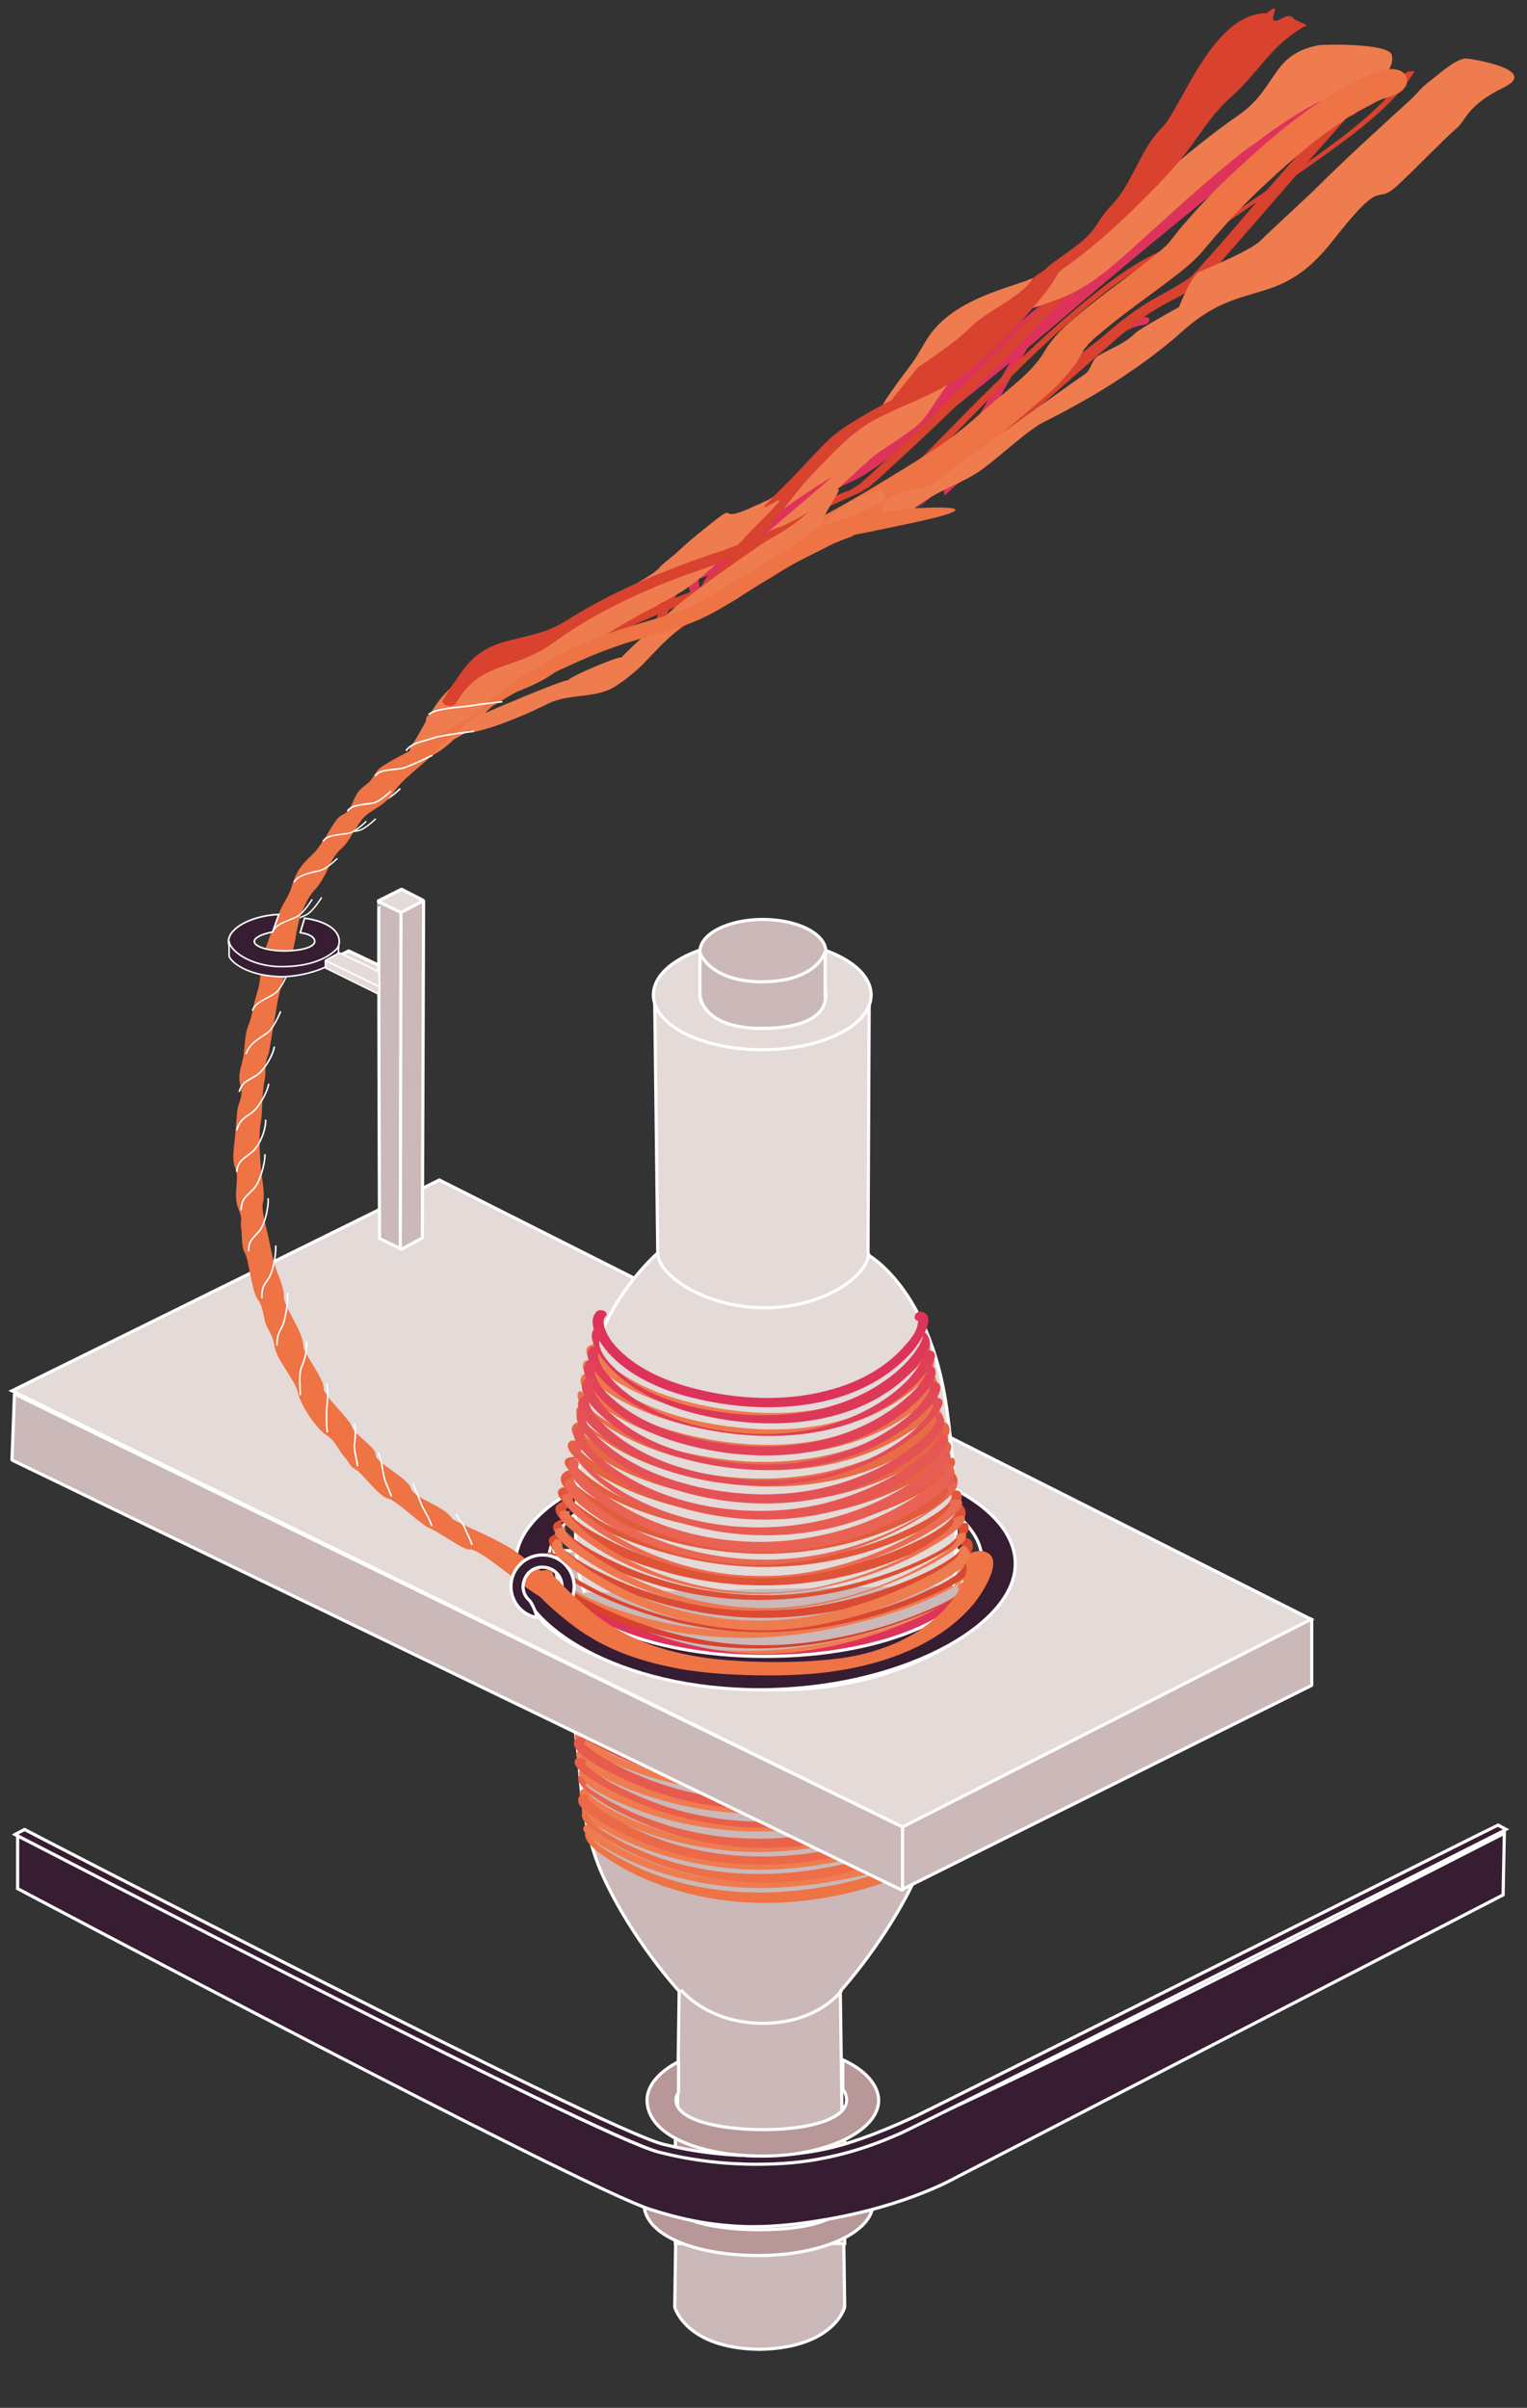 <?xml version="1.0" encoding="utf-8"?>
<!-- Generator: Adobe Illustrator 25.2.3, SVG Export Plug-In . SVG Version: 6.00 Build 0)  -->
<svg version="1.1" id="Layer_1" xmlns="http://www.w3.org/2000/svg" xmlns:xlink="http://www.w3.org/1999/xlink" x="0px" y="0px"
	 viewBox="0 0 242.6 382.6" style="enable-background:new 0 0 242.6 382.6;" xml:space="preserve">
<rect x="0" y="0" width="242.6" height="382.6" fill="#333333" stroke="none"/>
<style type="text/css">
	.st0{fill:#E4DAD8;stroke:#FFFFFF;stroke-width:0.5;stroke-linejoin:bevel;stroke-miterlimit:10;}
	.st1{fill:none;stroke:#FFFFFF;stroke-width:0.249;stroke-miterlimit:10;}
	.st2{fill:none;stroke:#FFFFFF;stroke-width:0.22;stroke-miterlimit:10;}
	.st3{fill:none;stroke:#FFFFFF;stroke-width:0.223;stroke-miterlimit:10;}
	.st4{fill:#CBB8B9;stroke:#FFFFFF;stroke-width:0.5;stroke-miterlimit:10;}
	.st5{fill:#EF7C4F;}
	.st6{fill:#DD335A;}
	.st7{fill:#DE3858;}
	.st8{fill:#E03D57;}
	.st9{fill:#E14155;}
	.st10{fill:#E24654;}
	.st11{fill:#E34B52;}
	.st12{fill:#E55050;}
	.st13{fill:#E6554F;}
	.st14{fill:#E75A4D;}
	.st15{fill:#E95F4B;}
	.st16{fill:#EA644A;}
	.st17{fill:#EB6948;}
	.st18{fill:#ED6E47;}
	.st19{fill:#EE7345;}
	.st20{fill:#D8422E;}
	.st21{fill:#CBB8B9;stroke:#FFFFFF;stroke-width:0.5;stroke-linejoin:bevel;stroke-miterlimit:10;}
	.st22{fill:#E4DAD8;stroke:#FFFFFF;stroke-width:0.5;stroke-miterlimit:10;}
	.st23{fill:none;stroke:#FFFFFF;stroke-width:0.936;stroke-miterlimit:10;}
	.st24{fill:#361D32;stroke:#FFFFFF;stroke-width:0.499;stroke-miterlimit:10;}
	.st25{fill:#E4DAD8;stroke:#FFFFFF;stroke-width:0.499;stroke-miterlimit:10;}
	.st26{fill:#EE784C;}
	.st27{fill:#EC744A;}
	.st28{fill:#EA7048;}
	.st29{fill:#E96C45;}
	.st30{fill:#E76843;}
	.st31{fill:#E56341;}
	.st32{fill:#E45F3E;}
	.st33{fill:#E25B3C;}
	.st34{fill:#E0573A;}
	.st35{fill:#DF5337;}
	.st36{fill:#DD4F35;}
	.st37{fill:#DB4B33;}
	.st38{fill:#DA4730;}
	.st39{fill:#361D32;stroke:#FFFFFF;stroke-width:0.5;stroke-miterlimit:10;}
	.st40{fill:#B79797;stroke:#FFFFFF;stroke-width:0.5;stroke-miterlimit:10;}
	.st41{fill:none;stroke:#FFFFFF;stroke-width:0.5;stroke-miterlimit:10;}
	.st42{fill:#361D32;stroke:#FFFFFF;stroke-width:0.262;stroke-miterlimit:10;}
	.st43{fill:#361D32;stroke:#FFFFFF;stroke-width:0.249;stroke-miterlimit:10;}
	.st44{fill:#E4DAD8;stroke:#FFFFFF;stroke-width:0.249;stroke-linejoin:bevel;stroke-miterlimit:10;}
	.st45{fill:none;stroke:#FFFFFF;stroke-width:0.235;stroke-miterlimit:10;}
	.st46{fill:none;stroke:#FFFFFF;stroke-width:0.258;stroke-miterlimit:10;}
	.st47{fill:none;stroke:#FFFFFF;stroke-width:0.243;stroke-miterlimit:10;}
	.st48{fill:#DE3859;}
	.st49{fill:#DF3D58;}
	.st50{fill:#E14258;}
	.st51{fill:#E24857;}
	.st52{fill:#E34D56;}
	.st53{fill:#E55255;}
	.st54{fill:#E65754;}
	.st55{fill:#E75D54;}
	.st56{fill:#E96253;}
	.st57{fill:#EA6752;}
	.st58{fill:#EB6C51;}
	.st59{fill:#ED7250;}
	.st60{fill:#EE774F;}
</style>
<g>
	<polygon class="st0" points="53.2,152.2 61.7,156.5 61.7,157.7 53.2,153.5 	"/>
	<polygon class="st0" points="53.2,152.2 55.4,151.1 61.7,154.1 61.7,156.5 	"/>
	<path class="st1" d="M63.6,125.3c0,0-1.7,1.7-2.8,1.9c-1.6,0.3-3.4,0.2-4.1,1.3"/>
	<path class="st2" d="M59.7,130.1c0,0-1.7,1.7-2.8,1.9c-1.6,0.3-3.4,0.2-4.1,1.3"/>
	<path class="st3" d="M51.1,142.6c0,0-1.4,2.3-2.5,2.8c-1.5,0.7-3.3,1.1-3.7,2.3"/>
	<path class="st4" d="M120.6,246.2l32.8,0.2c0,0-2.5,22-4,33.5c-0.3,6.1-1.2,12.5-3.8,18.2c-4.7,10.2-12.1,18.3-12.1,18.3l0.7,50.2
		c0,0-1.6,6.4-13.3,6.7h-0.4c-11.6-0.2-13.3-6.7-13.3-6.7l0.7-50.2c0,0-7.4-8-12.1-18.3c-2.6-5.7-3.5-12.2-3.8-18.2
		c-1.5-11.6-4-33.5-4-33.5l32.8-0.2L120.6,246.2L120.6,246.2z"/>
	<path class="st4" d="M108.2,316.2c0,0,4.2,5.3,13,5.3s12.5-5.2,12.5-5.2"/>
	<g>
		<g>
			<g>
				<path class="st5" d="M152.4,248.9c1,1.4-3.5,3.4-4.2,3.8c-4,1.9-8.3,3.3-12.6,4.3c-11,2.7-22.2,3-33.1,0.1
					c-2.5-0.7-4.9-1.4-7.2-2.4c-0.9-0.4-1.9-0.8-2.8-1.3c-0.3-0.2-0.7-0.4-1-0.6s-1.6-1.1-1.2-1.2c0.9-0.3,0.7-1.3-0.3-1
					c-0.6,0.2-1.5,0.5-1.4,1.3c0.1,0.9,1.6,1.6,2.2,2c1.8,1.1,3.8,1.9,5.8,2.6c6.1,2.2,12.5,3.4,19,3.7c6,0.3,12-0.4,17.9-1.7
					c5.1-1.1,10.2-2.6,15-4.8c1.3-0.6,7.2-3.2,5.4-5.5C153.4,247.7,151.9,248.3,152.4,248.9L152.4,248.9z"/>
			</g>
		</g>
		<g>
			<g>
				<path class="st5" d="M152.2,252.3c0.8,1.3-3.8,3.3-4.5,3.7c-4,1.9-8.2,3.2-12.5,4.2c-4.9,1.2-9.9,2-14.9,2.1
					c-5.8,0.2-11.8-0.6-17.4-2.1c-2.5-0.7-4.9-1.5-7.3-2.5c-0.9-0.4-1.9-0.8-2.8-1.3c-0.4-0.2-2.5-1.7-2.3-1.8
					c0.9-0.3,0.7-1.4-0.3-1c-0.6,0.2-1.4,0.6-1.3,1.3c0.1,0.9,1.6,1.6,2.2,2c1.8,1,3.7,1.9,5.6,2.6c6.1,2.3,12.5,3.5,19,3.8
					c5.8,0.3,11.6-0.4,17.3-1.6c5.1-1.1,10.2-2.6,15-4.7c1.4-0.6,7.1-3,5.6-5.4C153.2,251.1,151.8,251.7,152.2,252.3L152.2,252.3z"
					/>
			</g>
		</g>
		<g>
			<g>
				<path class="st5" d="M151.9,255.6c0.9,1.7-3.6,3.5-4.6,4c-4,1.8-8.2,3.1-12.5,4.1c-5,1.2-10.2,2-15.3,2
					c-5.8,0-11.6-0.9-17.2-2.5c-2.4-0.7-4.8-1.5-7.1-2.6c-0.8-0.4-1.7-0.8-2.5-1.3c-0.2-0.1-2.6-1.7-1.9-2c1-0.4,0.1-0.6-0.5-0.3
					c-0.5,0.2-1.2,0.5-1.1,1.1c0.2,0.8,1.6,1.4,2.3,1.8c1.8,1,3.7,1.8,5.6,2.6c5.9,2.2,12.2,3.4,18.5,3.7c5.7,0.3,11.4-0.4,17-1.6
					c5-1,9.9-2.4,14.6-4.4c1.7-0.7,3.5-1.6,5-2.7c0.6-0.5,1.7-1.4,1.2-2.3C153.3,254.9,151.8,255.4,151.9,255.6L151.9,255.6z"/>
			</g>
		</g>
		<g>
			<g>
				<path class="st5" d="M151.7,259.1c0.5,1.5-4,3.2-4.9,3.6c-4,1.7-8.2,3-12.5,3.9c-4.6,1.1-9.4,1.8-14.1,1.9
					c-5.7,0.1-11.6-0.7-17.1-2.3c-2.4-0.7-4.8-1.5-7.1-2.5c-0.8-0.4-1.7-0.8-2.5-1.2c-0.3-0.2-0.7-0.4-1-0.6
					c-0.2-0.1-1.6-1.1-1.3-1.2c1-0.4,0.1-1.2-0.7-0.9c-2.4,1,0.3,2.7,1.5,3.4c1.8,1,3.7,1.9,5.6,2.6c5.7,2.2,11.9,3.4,18,3.7
					c5.6,0.3,11.1-0.3,16.6-1.4c5-1,10.1-2.4,14.8-4.4c1.7-0.7,3.4-1.5,4.8-2.6c0.7-0.5,1.8-1.5,1.4-2.5
					C153,258,151.4,258.4,151.7,259.1L151.7,259.1z"/>
			</g>
		</g>
		<g>
			<g>
				<path class="st5" d="M151.5,262.5c0.2,0.8-0.7,1.4-1.2,1.8c-1.2,0.8-2.5,1.4-3.8,2c-4,1.7-8.3,2.9-12.6,3.8
					c-4.6,1-9.3,1.7-14.1,1.7c-5.7,0-11.4-0.9-16.8-2.5c-2.4-0.7-4.8-1.6-7.1-2.6c-0.8-0.4-1.5-0.8-2.3-1.2
					c-0.4-0.2-2.8-1.8-2.1-2.2c0.9-0.4-0.5-0.4-0.9-0.2c-2.1,1,0.9,2.6,1.9,3.1c1.8,1,3.7,1.8,5.6,2.5c5.7,2.1,11.8,3.3,17.8,3.6
					c5.4,0.3,10.9-0.3,16.2-1.4c4.8-1,9.6-2.2,14.1-4.1c1.7-0.7,3.5-1.5,5-2.5c0.7-0.5,1.9-1.3,1.7-2.3
					C152.9,261.7,151.4,262.1,151.5,262.5L151.5,262.5z"/>
			</g>
		</g>
		<g>
			<g>
				<path class="st5" d="M151.2,265.9c0.1,0.7-1,1.3-1.4,1.6c-1.2,0.8-2.6,1.4-4,2c-4,1.6-8.1,2.7-12.3,3.6c-4.5,1-9.2,1.7-13.8,1.7
					c-5.6,0-11.2-0.9-16.6-2.5c-2.3-0.7-4.5-1.5-6.7-2.5c-0.8-0.4-1.6-0.8-2.3-1.2c-0.4-0.2-2.5-1.8-2.4-1.9
					c0.9-0.5,0.1-1.1-0.6-0.7c-2.1,1.1,0.5,2.6,1.6,3.3c1.7,1,3.6,1.9,5.5,2.6c5.5,2.1,11.4,3.3,17.3,3.8c5.4,0.4,10.7-0.2,16-1.2
					c4.9-0.9,9.8-2.2,14.5-4c1.8-0.7,3.6-1.4,5.1-2.5c0.7-0.5,1.8-1.3,1.7-2.3C152.7,264.9,151.2,265.3,151.2,265.9L151.2,265.9z"/>
			</g>
		</g>
		<g>
			<g>
				<path class="st5" d="M151,269.3c0,0.8-1,1.4-1.6,1.7c-1.3,0.8-2.7,1.4-4.2,2c-4.1,1.6-8.3,2.7-12.6,3.5
					c-4.3,0.9-8.8,1.5-13.2,1.4c-5.6-0.1-11.2-1-16.6-2.7c-2.2-0.7-4.4-1.5-6.5-2.6c-0.6-0.3-5.1-2.8-4.2-3.3
					c0.6-0.4-0.9-0.2-1.2-0.1c-1.6,1,1.4,2.6,2.2,3c1.7,1,3.6,1.8,5.5,2.5c5.5,2.1,11.4,3.3,17.3,3.7c5.1,0.3,10.2-0.2,15.3-1.2
					c4.8-0.9,9.5-2.1,14-3.8c1.8-0.7,3.6-1.4,5.2-2.4c0.8-0.5,1.9-1.2,2-2.2C152.6,268.7,151,268.9,151,269.3L151,269.3z"/>
			</g>
		</g>
		<g>
			<g>
				<path class="st5" d="M150.8,272.6c-0.1,0.7-1.2,1.2-1.8,1.5c-1.3,0.7-2.6,1.3-4,1.8c-3.9,1.5-8,2.5-12.1,3.4
					c-4.2,0.9-8.6,1.5-12.9,1.5c-5.5,0-11-0.9-16.2-2.5c-2.3-0.7-4.5-1.5-6.6-2.5c-0.8-0.4-1.6-0.8-2.3-1.2
					c-0.3-0.2-2.6-1.8-2.4-1.9c0.8-0.6-0.4-1.2-1-0.7c-2.6,1.8,6.2,5.5,7.4,5.9c5.4,2.2,11.2,3.4,17,3.9c5.1,0.4,10.1-0.1,15.1-1
					c4.7-0.8,9.4-2,13.9-3.6c1.8-0.7,3.6-1.4,5.3-2.3c0.9-0.5,2.1-1.3,2.3-2.4C152.5,271.7,150.9,271.9,150.8,272.6L150.8,272.6z"/>
			</g>
		</g>
		<g>
			<g>
				<path class="st5" d="M150.6,276.1c-0.3,0.8-1.3,1.3-2,1.6c-1.3,0.7-2.7,1.3-4.2,1.8c-4,1.4-8.2,2.5-12.3,3.2
					c-4.1,0.8-8.3,1.4-12.4,1.3c-5.5-0.1-10.9-1-16.1-2.7c-2.2-0.7-4.3-1.5-6.4-2.5c-0.6-0.3-5.1-2.8-4.4-3.3
					c0.7-0.6-0.8-0.5-1.2-0.2c-2,1.7,6.7,5.3,7.8,5.7c5.3,2.1,10.9,3.3,16.6,3.7c9.5,0.7,19.4-1.3,28.2-4.4c1.9-0.6,3.7-1.3,5.5-2.3
					c0.9-0.5,2.1-1.2,2.4-2.2C152.3,275.4,150.7,275.6,150.6,276.1L150.6,276.1z"/>
			</g>
		</g>
		<g>
			<g>
				<path class="st5" d="M150.4,279.4c-0.4,0.8-1.4,1.2-2.1,1.6c-1.4,0.7-2.8,1.2-4.2,1.7c-3.9,1.3-8,2.3-12,3.1
					c-4,0.7-8.1,1.3-12.2,1.3c-5.3-0.1-10.7-1-15.8-2.6c-2.2-0.7-4.4-1.6-6.5-2.6c-0.5-0.2-5-2.7-4.5-3.2c0.7-0.7-0.8-0.8-1.3-0.4
					c-1.8,1.8,6.4,5.3,7.6,5.8c5.2,2.1,10.7,3.4,16.3,3.9c9.3,0.8,19.1-1.1,27.9-4c1.9-0.6,3.7-1.3,5.5-2.2c1-0.5,2.2-1.2,2.7-2.2
					C152.2,278.7,150.7,278.8,150.4,279.4L150.4,279.4z"/>
			</g>
		</g>
		<g>
			<g>
				<path class="st5" d="M150.2,282.8c-0.4,0.7-1.5,1.2-2.2,1.6c-1.4,0.7-3,1.2-4.5,1.7c-3.9,1.3-7.9,2.2-11.9,2.9
					c-3.9,0.7-7.9,1.2-11.9,1.1c-5.3-0.2-10.6-1.1-15.6-2.8c-2.2-0.7-4.3-1.6-6.3-2.6c-0.6-0.3-4.7-2.6-4.3-3.1
					c0.6-0.8-0.9-0.9-1.3-0.4c-1.6,2,6.3,5.3,7.6,5.8c5,2.1,10.4,3.3,15.7,3.8c9.3,0.9,18.9-0.9,27.6-3.7c1.9-0.6,3.8-1.2,5.5-2.1
					c1.1-0.5,2.3-1.2,2.9-2.2C152,282.2,150.5,282.2,150.2,282.8L150.2,282.8z"/>
			</g>
		</g>
		<g>
			<g>
				<path class="st5" d="M150,286.3c-0.6,0.7-1.6,1.2-2.4,1.6c-1.5,0.7-3,1.2-4.5,1.7c-3.9,1.2-7.9,2.1-12,2.8
					c-3.7,0.6-7.4,1.1-11.2,1c-5.3-0.1-10.6-1.1-15.7-2.8c-2-0.7-4.1-1.5-6-2.5c-0.7-0.4-5.1-2.6-4.6-3.5c0.3-0.6-1.2-0.5-1.4,0
					c-0.7,1.3,2.2,2.7,3,3.2c1.7,1,3.4,1.8,5.3,2.6c4.9,2,10.2,3.2,15.5,3.7c8.9,0.8,18.2-1,26.7-3.5c1.9-0.6,3.8-1.2,5.6-2.1
					c1.1-0.5,2.3-1.1,3-2.1C151.8,285.7,150.3,285.8,150,286.3L150,286.3z"/>
			</g>
		</g>
		<g>
			<g>
				<path class="st5" d="M149.8,289.5c-0.7,0.8-1.6,1.2-2.5,1.6c-1.5,0.7-3,1.2-4.6,1.6c-3.9,1.2-8,2-12,2.7c-3.6,0.6-7.3,1-11,0.9
					c-5.2-0.2-10.4-1.2-15.3-2.9c-2.1-0.7-4.1-1.6-6-2.6c-0.7-0.4-1.5-0.8-2.2-1.3c-0.4-0.3-2.5-1.4-2.2-2.2
					c0.2-0.5-1.4-0.4-1.5,0.2c-0.4,1.2,2.4,2.7,3.3,3.2c1.6,1,3.4,1.8,5.1,2.5c4.9,2,10.1,3.2,15.3,3.7c8.6,0.8,17.6-0.9,25.8-3.2
					c1.9-0.5,3.8-1.1,5.6-1.9c1.2-0.5,2.5-1.1,3.4-2.1C151.7,289.1,150.2,289.1,149.8,289.5L149.8,289.5z"/>
			</g>
		</g>
		<g>
			<g>
				<path class="st5" d="M149.6,292.8c-0.8,0.8-2.1,1.3-3.2,1.7c-1.8,0.7-3.6,1.2-5.5,1.7c-4.3,1.1-8.6,1.9-13,2.5
					c-9.4,1.2-19.1-0.1-27.6-4.2c-1.6-0.7-3.1-1.6-4.5-2.6c-0.4-0.3-1.7-1.2-1.6-1.6c0.2-0.7-1.4-0.5-1.5,0.1
					c-0.2,0.6,0.7,1.3,1.1,1.6c1.1,1,2.4,1.7,3.7,2.4c4.2,2.3,8.9,3.8,13.6,4.7c9.8,1.9,19.7,0.6,29.2-1.9c2.2-0.6,4.4-1.2,6.5-2
					c1.4-0.5,2.9-1.2,4-2.2C151.5,292.6,150.1,292.4,149.6,292.8L149.6,292.8z"/>
			</g>
		</g>
	</g>
	<g>
		<g>
			<g>
				<path class="st6" d="M153.3,251.4c1,1.3-3.5,3.7-4.3,4.1c-4,2.2-8.5,3.8-12.9,5.1c-5.1,1.4-10.4,2.3-15.6,2.2
					c-6.1-0.1-12.2-1.5-17.9-3.6c-2.6-0.9-5.1-2-7.6-3.3c-0.9-0.4-1.8-0.9-2.6-1.4c-0.4-0.2-0.8-0.5-1.2-0.7
					c-0.2-0.1-0.4-0.3-0.6-0.4c-0.1-0.1-0.3-0.2-0.4-0.4c-0.2,0.3-0.2,0.4,0.1,0.2c1-0.3,0.8-1.7-0.3-1.4c-0.7,0.2-1.6,0.7-1.5,1.6
					c0.1,1,1.5,1.7,2.2,2.1c1.9,1.1,3.9,2.1,5.9,3c5.9,2.7,12.3,4.7,18.8,5.5c6.3,0.8,12.7,0,18.8-1.4c5.2-1.3,10.4-3.1,15.2-5.6
					c1.5-0.8,7.4-3.9,5.4-6.4C154.2,249.8,152.8,250.7,153.3,251.4L153.3,251.4z"/>
			</g>
		</g>
		<g>
			<g>
				<path class="st7" d="M153.1,254.1c0.4,0.6-0.5,1.6-0.9,2c-1,1-2.4,1.8-3.6,2.6c-4,2.3-8.5,3.9-12.9,5.1
					c-5.1,1.4-10.4,2.3-15.6,2.3c-6.1,0-12.2-1.5-18-3.6c-2.5-0.9-4.9-2-7.3-3.2c-0.9-0.4-1.7-0.9-2.6-1.4c-0.7-0.4-2.6-1.3-1.1-1.8
					c0.4-0.1-0.9-1.1-1.4-0.9c-2.2,0.8,1,2.7,1.8,3.2c1.8,1.1,3.7,2.1,5.7,2.9c5.7,2.6,11.8,4.5,18.1,5.4c6.2,0.9,12.5,0.3,18.7-1.1
					c5.2-1.2,10.4-2.9,15.1-5.4c1.5-0.8,7.1-3.4,5.4-5.8C154.2,253.9,152.6,253.4,153.1,254.1L153.1,254.1z"/>
			</g>
		</g>
		<g>
			<g>
				<path class="st8" d="M152.7,257.7c1,1.7-3.2,3.9-4.2,4.4c-4,2.3-8.5,3.8-12.9,5c-5.3,1.4-10.8,2.2-16.3,1.9
					c-5.8-0.3-11.6-1.8-17.1-3.8c-2.3-0.9-4.5-1.9-6.7-3c-0.8-0.4-1.6-0.8-2.4-1.3c-0.4-0.2-0.8-0.5-1.2-0.8
					c-0.1-0.1-1.4-1.2-1.2-1.3c0.9-0.4,0.7-0.8-0.2-0.5c-0.5,0.2-1.5,0.5-1.3,1.2c0.2,0.9,1.6,1.5,2.3,1.9c1.8,1.1,3.7,2,5.6,2.9
					c5.7,2.6,11.8,4.4,18,5.2c6.1,0.7,12.4,0.1,18.4-1.4c5.1-1.2,10.2-2.9,14.9-5.3c1.7-0.9,3.4-1.9,4.8-3.2
					c0.6-0.6,1.7-1.7,1.1-2.6C154.1,256.7,152.5,257.4,152.7,257.7L152.7,257.7z"/>
			</g>
		</g>
		<g>
			<g>
				<path class="st9" d="M152.6,260.9c-0.1-0.1-0.1,0.2-0.2,0.4c-0.3,0.4-0.7,0.8-1,1.1c-1.1,1-2.5,1.8-3.8,2.5
					c-4.1,2.1-8.5,3.7-12.9,4.8c-5.1,1.3-10.5,2.1-15.8,1.9c-5.6-0.2-11.2-1.6-16.5-3.6c-2.3-0.9-4.6-1.8-6.8-3
					c-0.8-0.4-1.6-0.9-2.4-1.3c-0.3-0.2-0.6-0.4-0.9-0.6c-0.2-0.2-0.5-0.3-0.7-0.5c-0.2-0.1-0.4-0.3-0.5-0.5c0,0.3,0.1,0.4,0.3,0.2
					c0.8-0.3,0-1.8-0.8-1.5c-2.3,1,0.6,3.1,1.5,3.8c1.7,1.1,3.4,2,5.2,2.8c5.5,2.6,11.4,4.4,17.4,5.3c6.2,0.9,12.5,0.4,18.7-1
					c5.2-1.1,10.3-2.8,15-5.3c1.8-0.9,6.9-3.4,5.5-6.2C153.3,259.3,152.2,259.9,152.6,260.9L152.6,260.9z"/>
			</g>
		</g>
		<g>
			<g>
				<path class="st10" d="M152.1,263.5c0.7,1.8-3.5,3.9-4.6,4.5c-3.9,2.2-8.2,3.7-12.5,4.8c-5.2,1.4-10.6,2.2-16.1,2.1
					c-5.7-0.1-11.4-1.4-16.7-3.4c-2.3-0.9-4.6-1.9-6.8-3c-0.8-0.4-1.6-0.9-2.3-1.3c-0.6-0.4-2.6-1.4-1.4-2c0.2-0.1-1-1-1.4-0.8
					c-1.7,0.8,1.4,2.6,2.1,3c1.6,1,3.4,1.9,5.1,2.7c5.1,2.4,10.5,4.2,16.1,5.1c11.2,1.9,23.4-0.4,33.4-5.3c1.8-0.9,3.6-1.8,5.1-3.1
					c0.7-0.6,1.7-1.5,1.4-2.5C153.5,263.7,152.1,263.3,152.1,263.5L152.1,263.5z"/>
			</g>
		</g>
		<g>
			<g>
				<path class="st11" d="M151.8,267.1c0.1,0.5-0.7,1.3-1.2,1.6c-1.1,1-2.5,1.7-3.8,2.4c-4,2.1-8.4,3.5-12.8,4.6
					c-5.2,1.2-10.5,1.9-15.9,1.6s-10.6-1.6-15.7-3.5c-2.1-0.8-4.2-1.7-6.3-2.8c-0.8-0.4-1.5-0.8-2.3-1.3c-0.3-0.2-0.6-0.4-0.8-0.5
					c-0.2-0.2-0.5-0.3-0.7-0.5c-0.3-0.3-0.4-0.5-0.7-0.4c1-0.5,0.1-1.8-0.8-1.4c-3.4,1.8,4.8,5.6,6.1,6.2c5,2.4,10.3,4.2,15.8,5.1
					c11.3,2,23.8-0.3,34-5.4c1.8-0.9,3.6-1.9,5.1-3.2c0.8-0.7,1.7-1.7,1.4-2.8C153.2,265.9,151.5,266.1,151.8,267.1L151.8,267.1z"/>
			</g>
		</g>
		<g>
			<g>
				<path class="st12" d="M151.5,270.1c0.1,0.8-0.7,1.5-1.2,2c-1.1,1-2.4,1.7-3.7,2.4c-4,2.1-8.4,3.6-12.9,4.6
					c-5.4,1.3-10.9,1.9-16.4,1.5c-5.2-0.4-10.4-1.7-15.3-3.7c-2-0.8-4-1.7-5.9-2.8c-0.6-0.3-4.8-2.7-3.9-3.3c0.5-0.3-1-0.7-1.4-0.4
					c-1.5,0.9,1.4,2.6,2.1,3c1.6,1,3.2,1.9,4.9,2.6c4.8,2.3,10,3.9,15.3,4.8c11.1,1.8,23.2-0.3,33.2-5.1c1.8-0.8,3.6-1.8,5.1-3
					c0.7-0.6,1.8-1.5,1.7-2.5C153.1,269.7,151.4,269.7,151.5,270.1L151.5,270.1z"/>
			</g>
		</g>
		<g>
			<g>
				<path class="st13" d="M151.3,273.7c0,0.8-0.9,1.5-1.4,1.9c-1.2,0.9-2.5,1.7-3.8,2.3c-4.1,2.1-8.6,3.4-13.1,4.4
					c-5.4,1.1-11,1.6-16.5,1c-5-0.5-9.9-1.9-14.5-3.8c-1.9-0.8-3.8-1.7-5.6-2.7c-0.5-0.3-4.5-2.9-4-3.2c0.9-0.6-0.6-0.4-1-0.1
					c-1.6,1.1,0.9,2.5,1.8,3c1.6,1,3.3,1.9,5.1,2.7c4.9,2.2,10.1,3.8,15.4,4.6c10.9,1.5,22.7-0.7,32.5-5.5c1.7-0.8,3.5-1.8,5-3
					c0.7-0.6,1.7-1.4,1.6-2.4C152.8,272.8,151.2,273.2,151.3,273.7L151.3,273.7z"/>
			</g>
		</g>
		<g>
			<g>
				<path class="st14" d="M150.9,276.6c0,0.6-0.9,1.3-1.4,1.6c-1.2,0.9-2.5,1.7-3.8,2.3c-3.9,1.9-8,3.3-12.2,4.2
					c-10.3,2.3-20.8,1.8-30.6-2c-2-0.8-3.9-1.6-5.8-2.7c-0.8-0.4-1.5-0.8-2.2-1.3c-0.4-0.2-2.2-1.7-2.2-1.6c0.9-0.7-0.4-1.4-1.1-0.9
					c-2.3,1.9,5.3,5.4,6.5,6c4.7,2.3,9.7,3.9,14.9,4.7c10.9,1.8,22.9-0.2,32.8-5c1.7-0.8,3.5-1.7,5-2.9c0.8-0.6,1.8-1.5,1.9-2.6
					C152.7,275.6,151,275.8,150.9,276.6L150.9,276.6z"/>
			</g>
		</g>
		<g>
			<g>
				<path class="st15" d="M150.6,279.8c-0.1,0.7-0.9,1.3-1.5,1.8c-1.1,0.9-2.4,1.6-3.6,2.2c-3.8,1.9-7.9,3.2-12,4.2
					c-10.3,2.4-20.8,1.9-30.6-2c-2-0.8-3.9-1.7-5.8-2.7c-0.5-0.3-4.6-2.7-4.1-3.3c0.6-0.5-1.1-0.9-1.5-0.5c-1.6,1.6,6.1,5.3,7.2,5.8
					c4.6,2.2,9.6,3.7,14.6,4.5c10.7,1.7,22.3-0.3,32-4.8c1.7-0.8,3.4-1.7,4.9-2.8c0.8-0.6,1.8-1.4,2-2.4
					C152.4,279.2,150.7,279.1,150.6,279.8L150.6,279.8z"/>
			</g>
		</g>
		<g>
			<g>
				<path class="st16" d="M150.6,282.4c-0.2,0.7-1,1.3-1.5,1.8c-1.1,0.9-2.3,1.6-3.6,2.2c-3.6,1.9-7.5,3.1-11.5,4.1
					c-10.2,2.5-20.9,2.3-30.7-1.4c-2-0.7-4-1.6-5.9-2.6c-0.5-0.3-4.7-2.6-4.3-3c0.3-0.3-0.9-1.5-1.1-1.3c-0.8,1.1,1.9,3,2.6,3.5
					c1.3,0.9,2.7,1.7,4.1,2.4c4.3,2.2,9,3.8,13.8,4.7c10.6,2,22.3,0.3,32.1-4.1c1.8-0.8,3.5-1.7,5.1-2.8c0.8-0.6,1.8-1.3,2-2.3
					C151.9,283.2,150.7,282.1,150.6,282.4L150.6,282.4z"/>
			</g>
		</g>
		<g>
			<g>
				<path class="st17" d="M150.1,286.1c-0.3,0.7-1,1.2-1.6,1.6c-1.1,0.8-2.3,1.5-3.6,2.1c-3.7,1.8-7.7,3.1-11.8,3.9
					c-10,2.1-20.3,1.8-29.8-2c-1.9-0.8-3.8-1.7-5.6-2.7c-0.7-0.4-1.4-0.8-2.1-1.3c-0.4-0.3-0.8-0.6-1.2-0.9
					c-0.2-0.2-0.4-0.3-0.6-0.5c-0.1-0.2-0.3-0.6-0.4-0.4c0.5-0.9-1-1-1.4-0.4c-0.8,1.4,1.7,2.8,2.6,3.4c1.5,1,3,1.8,4.6,2.6
					c4.5,2.1,9.3,3.6,14.3,4.3c10.4,1.5,21.8-0.3,31.2-4.7c1.6-0.8,3.2-1.6,4.7-2.7c0.8-0.6,1.8-1.3,2.2-2.3
					C152.1,285.3,150.4,285.5,150.1,286.1L150.1,286.1z"/>
			</g>
		</g>
		<g>
			<g>
				<path class="st18" d="M150,288.7c-1,1.8-3.4,2.9-5.1,3.7c-3.6,1.8-7.4,3-11.3,3.9c-9.9,2.2-20.2,2.1-29.7-1.4
					c-2-0.8-4-1.6-5.9-2.7c-0.7-0.4-1.5-0.8-2.2-1.3c-0.3-0.2-0.6-0.4-0.8-0.6c-0.2-0.1-0.4-0.3-0.6-0.5c-0.2-0.1-0.4-0.3-0.5-0.5
					c-0.2-0.3-0.3-0.3-0.2-0.1c0.2-0.5-1-1.7-1.2-1.2c-0.5,1.4,1.9,2.9,2.8,3.5c1.3,1,2.8,1.8,4.2,2.5c4.3,2.2,9,3.7,13.8,4.5
					c10.1,1.7,21.3,0.1,30.6-4c1.7-0.7,3.4-1.6,5-2.6c0.9-0.6,1.8-1.3,2.3-2.2C151.5,289.4,150.3,288.1,150,288.7L150,288.7z"/>
			</g>
		</g>
		<g>
			<g>
				<path class="st19" d="M149.9,291.8c-1.3,2-4.1,3.2-6.2,4.2c-4,1.8-8.3,3.1-12.7,3.8c-10.4,1.8-21.1,1.1-30.6-3.5
					c-1.6-0.8-3.2-1.7-4.7-2.7c-0.5-0.4-1.1-0.8-1.5-1.2c-0.1-0.1-0.3-0.4-0.4-0.4s0.2,0.2,0.1,0.5c0.1-0.5-0.9-1.7-0.9-1.4
					c-0.5,1.8,2.7,3.6,3.8,4.4c3.6,2.4,7.8,4.1,11.9,5.2c11,3,23.3,1.8,33.7-2.3c2-0.8,3.9-1.7,5.7-2.8c1-0.6,2.1-1.4,2.8-2.4
					C151,292.8,150.1,291.4,149.9,291.8L149.9,291.8z"/>
			</g>
		</g>
	</g>
	<g>
		<g>
			<path class="st20" d="M93.3,264.8c6.8,5.8,14.3,10.9,22.2,15.1c3.9,2.1,7.9,3.9,12,5.6c4.3,1.7,8.8,3.6,13.5,3.7c1,0,1-1.6,0-1.6
				c-4.6-0.1-9.1-2.1-13.3-3.7c-4-1.6-8-3.5-11.8-5.5c-7.7-4.1-14.9-9-21.5-14.6C93.7,263,92.5,264.1,93.3,264.8L93.3,264.8z"/>
		</g>
	</g>
	<polygon class="st21" points="2.3,221.5 1.9,232 143.4,300.4 143.4,290.3 	"/>
	<polygon class="st21" points="143.4,300.2 208.4,267.8 208.4,257.2 143.4,290.1 	"/>
	<g>
		<g>
			<path class="st20" d="M110.2,96c1.3-1.9,3.8-2.9,5.8-3.8c2.7-1.2,5.5-2.2,8.3-3.2c2.1-0.7,4.1-1.4,6.1-2.3
				c3.6-1.6,7.5-2,11.1-3.6c0.6-0.3-0.3-0.3-0.6-0.2c-3.6,1.6-7.7,2.1-11.3,3.7c-2.3,1-4.7,1.8-7.1,2.6c-2.7,1-5.5,2-8.1,3.3
				c-1.8,0.9-3.9,1.9-5.1,3.6C109.1,96.3,110,96.3,110.2,96L110.2,96z"/>
		</g>
	</g>
	<g>
		<g>
			<path class="st6" d="M112.8,93.7c0.6-2.6,3.2-3.9,4.9-5.7c0.9-0.9,1.6-2,2.6-2.7c1.2-0.8,2.6-1.4,3.9-2.1
				c0.3-0.1,0.4-0.4,0.1-0.6s-0.8,0-1.1,0.2c-1.4,0.7-2.8,1.3-4.1,2.2c-1.1,0.8-1.9,1.9-2.8,2.9c-1.8,1.9-4.5,3.3-5.1,6.1
				C111.2,94.5,112.7,94.2,112.8,93.7L112.8,93.7z"/>
		</g>
	</g>
	<g>
		<g>
			<path class="st6" d="M113.8,94.2c3.2-1.4,6.1-3.3,8.8-5.6c2.7-2.3,5.6-4.8,9.3-5c0.9,0,1.2-1.2,0.1-1.2c-3.7,0.2-6.7,2.3-9.4,4.6
				c-3,2.5-5.9,4.7-9.5,6.2C112.1,93.6,113,94.5,113.8,94.2L113.8,94.2z"/>
		</g>
	</g>
	<g>
		<g>
			<path class="st6" d="M114.7,93.8c2.5-0.2,4.4-1.3,6.5-2.6c5.9-3.5,12.2-6.3,18.5-9c4.1-1.7,8-3.5,11.5-6.1
				c3.1-2.3,5.6-9.5,9-15.4c1.4-2.5,2.7-5,4.3-7.3c0.5-0.8,1-1.5,1.7-2.2c0.2-0.2,0.5-0.4,0.7-0.5s0.4-0.1,0.4-0.1
				c0.8,0,1.6-1.1,0.5-1.1c-1.4-0.1-2.5,0.9-3.4,1.9c-1.4,1.6-2.4,3.5-3.4,5.3c-3.3,5.6-6.4,11.3-10.3,16.5
				c-4.8,6.3,0.5,2.6-6.6,6.1c-4.5,2.2-9.2,3.9-13.7,6c-2.7,1.3-5.5,2.6-8.1,4.1c-1.4,0.8-2.8,1.7-4.2,2.5c-1.1,0.5-1.9,0.8-3.2,0.9
				C113.9,92.7,113.6,93.9,114.7,93.8L114.7,93.8z"/>
		</g>
	</g>
	<g>
		<g>
			<path class="st6" d="M111.5,93.9c-0.8-1.2-0.5-2.9,0.1-4.1c0.7-1.4,1.9-2.3,3.3-2.9c3-1.5,6.2-2.8,9.3-4.2
				c0.3-0.1,0.6-0.5,0.4-0.8s-0.8-0.2-1.1-0.1c-1.8,0.8-3.6,1.6-5.4,2.5c-1.7,0.8-3.5,1.4-5.1,2.4c-2.4,1.5-4.9,5.1-3,7.9
				C110.4,95.1,111.9,94.5,111.5,93.9L111.5,93.9z"/>
		</g>
	</g>
	<g>
		<g>
			<path class="st20" d="M113.4,92.3c5.9-2.9,11.9-5.5,18-7.9c1-0.4,1.6-0.8,2.3-1.6c0.7-0.9,1.5-1.7,2.4-2.4c2.6-1.9,5.8-2.3,8.5-4
				c1.9-1.2-7.6,6.7-5.9,5.2c11.2-10.1,20.9-21.6,32.3-31.4c3-2.6,6.2-5.1,9.6-7.3c2.6-1.7,5.5-3.3,8.5-3.9c0.7-0.1,1.3-0.9,0.3-0.7
				c-6,1.2-11.3,5-15.9,8.7c-6.3,5-12,10.6-17.7,16.2c-5.3,5.3-10.4,10.7-15.8,15.9c-2,1.9-4,3.8-6.1,5.4c-0.7,0.6,9.7-8.3,8.8-7.8
				c-1.4,0.7-3.1,1.1-4.6,1.8c-1.7,0.8-3.4,1.8-4.7,3.1c-0.6,0.6-1.1,1.6-1.9,2.1c-1.1,0.7-2.7,1.1-4,1.6c-1.8,0.7-3.5,1.5-5.3,2.2
				c-3.3,1.4-6.5,2.9-9.7,4.5C111.5,92.5,113,92.5,113.4,92.3L113.4,92.3z"/>
		</g>
	</g>
	<g>
		<g>
			<path class="st6" d="M111.8,94.8c2.9-0.5,5.7-2.2,8.2-3.7c3.5-2.1,6.9-4.3,10.4-6.4s7.1-4.2,10.9-5.6c1.5-0.5,3.1-1,4.6-1.1
				c1-0.1,2,0,3-0.2c2.3-0.6-0.1,2.2,2.2,0c5.5-5.1,10.6-10.5,16-15.6c2.6-2.5,5.3-5,8.2-7.2c1.8-1.4,4.1-3.1,6.5-3.4
				c0.9-0.1,1.2-1.3,0.1-1.2c-2.1,0.2-4.1,1.4-5.8,2.5c-2.5,1.7-4.8,3.7-7.1,5.7c-5.5,5-10.6,10.4-15.9,15.5c-2.5,2.4-5,4.8-7.7,7
				c-2,1.6,7.1-6.2,4.8-5.1c-2.1,0.9-4.4,0.6-6.6,1.1c-3.7,0.9-7.1,2.7-10.4,4.5c-4.1,2.3-8,4.9-12,7.3c-2.9,1.8-6.1,4-9.5,4.6
				C110.5,93.8,110.9,95,111.8,94.8L111.8,94.8z"/>
		</g>
	</g>
	<g>
		<g>
			<path class="st6" d="M116.3,90.5c2-2.2,3.7-4.7,6-6.5c0.7-0.5,1.4-0.9,2.1-1.4c1.1-0.8,2.2-1.7,3.3-2.6c4.5-3.7-2.2,1.9,2.2-1.8
				c12.9-11,25.6-22.3,37.8-34c5.9-5.7,11.8-11.6,17-18c0.4-0.5-1.1-0.3-1.4,0c-4.5,5.6-9.6,10.7-14.7,15.8
				c-6.3,6.2-12.8,12.2-19.4,18.1c-10.8,9.7-10.6,9.8-21.7,18.9c-1.3,1.1-2.7,2.2-4.1,3.3c-0.2,0.1-0.3,0.2-0.5,0.3
				c-0.2,0.1,0.1-0.1,0,0c-0.6,0.4-1.2,0.8-1.7,1.2c-2.4,1.9-4.2,4.5-6.3,6.7C114.5,90.9,116,90.8,116.3,90.5L116.3,90.5z"/>
		</g>
	</g>
	<g>
		<g>
			<path class="st6" d="M111.5,91.8c3.2-1,5.5-3,8-5.2c0.8-0.7,1.7-1.2,2.5-1.8c2.1-1.3,4.1-2.7,6.2-4.1c8.4-5.8,5.5-2.3,13.6-8.4
				c10.2-7.6,20-15.7,29.6-23.9s19.4-16.2,29.3-24.1c4-3.2,8-6.3,12.1-9.3c0.7-0.6,1.5-1.1,2.2-1.6c0,0,0.5-0.4,0.2-0.1
				c-0.4,0.3,0.2-0.2,0.3-0.2c0.2-0.2,0.5-0.4,0.7-0.5c0.4-0.3,0.8-0.6,1.2-0.8c0.1-0.1,0.3-0.2,0.4-0.2c0.5-0.3-0.8,0.3-0.4,0.2
				c0.9-0.3,2.5-1.4,1.6-2.5c-0.8-1.1-3.1-0.4-4.1-0.1c-1.9,0.7-3.8,2.4-5.4,3.6c-3.3,2.4-6.5,4.9-9.7,7.4
				c-9.5,7.4-18.8,15-27.9,22.7c-9.9,8.3-19.6,16.7-29.7,24.5c-8.5,6.5-5.9,3.3-14.5,9.4c-2.8,1.9-5.6,3.9-8.5,5.8
				c-0.6,0.4-1.2,0.8-1.7,1.1c-1.4,0.9-2.7,2-3.9,3.1c-0.6,0.5-1.1,1-1.7,1.4c-0.2,0.2-0.4,0.3-0.6,0.4c0,0-0.8,0.4-0.5,0.3
				c-0.9,0.3-3,1-2.7,2.4C108.3,92.4,110.7,92.1,111.5,91.8L111.5,91.8z"/>
		</g>
	</g>
	<g>
		<path class="st20" d="M112.4,94.2c4.6-4.6,9.9-8.6,15.6-11.8c2.6-1.5,5.4-2.7,8.1-3.9c0.6-0.2,1.1-0.6,1.6-0.9
			c1.7-1.1-7.9,7-6.4,5.7c3-2.5,5.9-5.1,8.8-7.7c8.9-8.1,17.6-16.6,25.9-25.1c8.2-8.5,17.8-15.6,26.3-23.5c3.8-3.5,8-8.3,12.2-11.3
			c1.7-1.2,11-6,11.1-6.5s-0.8-0.4-1-0.4c-3.8,0.5-7.3,2.3-10.4,4.3c-4.1,2.6-7.9,5.6-11.5,8.8c-8.9,7.8-17.1,16.4-25.2,24.8
			c-8.6,8.9-17.3,17.6-26.2,25.9c-3.3,3.1-6.6,6.1-10.1,9c-1.9,1.6,7.4-6.2,5.4-4.7c-0.3,0.2-0.6,0.4-0.9,0.6
			c-0.1,0-0.1,0.1-0.2,0.1c-0.1,0,0.3-0.2,0,0c-0.1,0.1-0.2,0.1-0.3,0.2c-0.1,0-0.2,0.1-0.2,0.1c-0.2,0.1,0.2-0.1,0.2-0.1
			c0,0.1-0.4,0.2-0.5,0.2c-1.6,0.6-3.1,1.3-4.6,2.1c-6,2.9-11.5,6.6-16.5,11c-1.2,1.1-2.4,2.2-3.5,3.3c-0.4,0.4,0.4,0.6,0.6,0.6
			C111.3,94.9,111.9,94.6,112.4,94.2L112.4,94.2z"/>
	</g>
	<g>
		<g>
			<path class="st20" d="M105.1,99.6c0.8-1.9,1.6-3.7,2.6-5.5s2-3.7,3.4-5.1s3.2-2,4.9-3c1.7-1,3.2-2.1,4.7-3.4
				c0.6-0.6-0.9-0.4-1.2-0.1c-1.6,1.4-3.2,2.6-5.1,3.6c-1.6,0.9-3.4,1.6-4.7,3c-1.4,1.4-2.3,3.2-3.3,4.9c-1.1,1.9-2,3.9-2.8,5.9
				C103.4,100.2,104.9,100,105.1,99.6L105.1,99.6z"/>
		</g>
	</g>
	<g>
		<g>
			<path class="st20" d="M101.3,105.9c4.9-5.6,11.5-9.1,18.1-12.4c2.2-1.1,4.1-2.3,6.2-3.7c7.2-5.3,3.1-1.4,10.1-7
				c9.4-7.4,18.7-14.9,27.8-22.5c4.4-3.6,8.7-7.4,13-11.1c6.1-5.1,12.6-9.9,19.2-14.4c5.4-3.7,10.9-7.3,16.2-11.2
				c4-2.9,8-6,11.1-9.8c0.6-0.8,1.2-1.5,1.7-2.4c0.1-0.2-1.3-0.1-1.5,0.3c-2.5,4.1-6.3,7.2-10,10.1c-5,3.8-10.3,7.3-15.5,10.9
				c-6.1,4.2-12.2,8.4-18,13.1c-4.9,3.9-9.6,8.1-14.4,12.1c-9.1,7.7-18.4,15.2-27.6,22.6c-7.5,5.9-3.8,2.5-11.5,8.2
				c-1.6,1.2-3.5,2.7-5,3.6c-2.8,1.5-5.8,2.8-8.7,4.4c-3,1.7-5.9,3.5-8.5,5.7c-1.4,1.1-2.6,2.4-3.8,3.7
				C99.6,106.4,101.1,106.2,101.3,105.9L101.3,105.9z"/>
		</g>
	</g>
	<g>
		<g>
			<path class="st20" d="M90.2,105.5c4.5-3.6,9.9-6,15.1-8.2c5.6-2.4,11.3-4.4,16.9-6.7c2.2-0.9,4.3-1.9,6.4-3
				c2.5-1.4,4.8-3.4,7.1-5.2c3.1-2.4,6.2-4.8,9.5-6.9c3.4-2.1-4.2,5.8-0.5,4.4c3.8-1.4,6.9-3.5,9.9-6.1c3.4-2.9,6.7-5.9,10.1-8.8
				c3.3-2.9,6.7-5.9,10-8.8c3.1-2.7,6.1-5.5,9.7-7.5c2.4-1.4,5.1-2.5,7.1-4.4c0.8-0.8,1.6-1.6,2.3-2.5c2.7-3.1,5.4-6.2,8.1-9.3
				c3.2-3.7,6.4-7.4,9.7-11.1c2.3-2.6,4.6-5.3,7.1-7.7c0.2-0.2,0.3-0.3,0.5-0.5s0.4-0.3,0.3-0.2c1.3-1-0.7-1.5-1.6-0.9
				c-2.2,1.7-4,4-5.9,6c-3.2,3.5-6.3,7.1-9.4,10.6c-3,3.4-5.9,6.9-8.9,10.3c-1,1.2-2.1,2.3-3.1,3.5c-0.3,0.4-0.7,0.7-1,1.1
				c-0.1,0.1-0.2,0.2-0.3,0.3s-0.1,0.1,0,0c-0.4,0.3-0.8,0.6-1.3,0.9c-1.7,1.1-3.5,2-5.2,3s-3.4,2.2-4.9,3.4
				c-3.3,2.7-6.5,5.6-9.7,8.4c-3.3,2.9-6.7,5.9-10,8.8c-3.2,2.8-6.3,5.9-9.8,8.2c-3.4,2.2-7.4,3-11,4.7c-3.5,1.7,4.5-5.6,1.4-3.3
				c-4.8,3.5-9.2,7.7-14.6,10.2c-10.7,4.9-22.3,7.9-32.2,14.3c-1.1,0.7-2.1,1.4-3.2,2.2C87.3,105.7,89.3,106.2,90.2,105.5
				L90.2,105.5z"/>
		</g>
	</g>
	<g>
		<path class="st5" d="M75.1,115.8c4.9-7.2,8.1-4.7,14.8-10.3c0.6-0.5,1.2-1,1.8-1.5c-0.7,0.5,0.2-0.1,0.4-0.3
			c0.4-0.3,0.7-0.5,1.1-0.8c1.2-0.8,2.3-1.6,3.6-2.4c2.1-1.3,4.2-2.5,6.3-3.6c1.8-0.9,3.5-1.9,5.2-2.9c2.1-1.3,3.8-2.9,5.6-4.5
			c5.8-5.2,11.6-9.7,18.4-13.8c0.2-0.1-10.7,9.1-10.5,9c0.5-0.3,0.6-0.6-0.1,0.1c0.6-0.6,1.8-0.9,2.6-1.2c1.7-0.8,3.4-1.7,5-2.8
			c2.5-1.7,4.6-3.9,6.8-5.9c0.7-0.7,1.5-1.3,2.2-2c0.2-0.1,1.1-0.9,0.6-0.5c0.5-0.3,0.9-0.7,1.4-1c1.8-1.2,3.6-2.3,5.3-3.7
			c1.5-1.3,2.3-2.8,3.4-4.4c1.1-1.6,2.3-3.2,3.4-4.8c1-1.4,2-2.9,2.8-4.4c0.2-0.4,0.4-0.7,0.7-1c0.4-0.4-0.5,0.5,0.2-0.2
			c0.1-0.1,0.3-0.3,0.4-0.4c0.2-0.1,0.3-0.3,0.5-0.4c-0.1,0.1-0.6,0.4,0,0c0.4-0.3,0.8-0.5,1.2-0.8c0.5-0.3-0.6,0.3-0.1,0
			c0.2-0.1,0.4-0.2,0.6-0.3c0.5-0.2,0.9-0.4,1.4-0.6c0.4-0.2,0.9-0.3,1.3-0.5c0.2-0.1,0.8-0.3-0.1,0c0.3-0.1,0.6-0.2,0.8-0.3
			c2.2-0.7,4.3-1.4,6.4-2.2c4.9-1.9,8.7-5.5,12.6-9c5.2-4.7,10.4-9.5,15.9-13.9c0.4-0.3,0.8-0.6,1.2-0.9c0.1-0.1,0.6-0.5,0.3-0.2
			c-0.3,0.2,0.2-0.2,0.3-0.2c0.8-0.6,1.5-1.1,2.3-1.7c1.5-1.1,3.1-2.2,4.7-3.2c0.8-0.5,1.6-1,2.4-1.4c0.4-0.2,0.7-0.4,1.1-0.6
			c0.2-0.1,0.4-0.2,0.6-0.3c0.4-0.2-0.6,0.3,0.1,0c1.5-0.8,3.1-1.5,4.7-2.1c0.1,0,0.4-0.2,0.6-0.2c-0.6,0-0.6,0.2-0.2,0.1
			s0.8-0.3,1.2-0.4c0.8-0.2,1.5-0.4,2.3-0.6c1.3-0.3,3-2.4,2.5-4.1c-0.5-1.8-10.4-1.7-11.7-1.5c-7.5,1.5-6.4,6.7-12.5,11
			c-6.3,4.4-12.2,9.5-17.9,14.7c-2.3,2.1-4.6,4.2-7,6.3c-0.9,0.8-1.8,1.6-2.8,2.4c-0.2,0.2-0.4,0.3-0.6,0.5
			c-0.1,0.1-0.2,0.1-0.3,0.2c-0.4,0.4,0.3-0.3,0.3-0.3c-0.2,0.3-0.8,0.6-1.1,0.8c-0.5,0.3-1.4,0.6-0.1,0.1c-0.9,0.3-1.7,0.7-2.6,1.1
			c-0.2,0.1-0.4,0.2-0.7,0.2c-0.6,0.2,0.7-0.2,0.1,0c-0.5,0.1-0.9,0.3-1.4,0.5c-1,0.3-2,0.7-3,1c-4.3,1.5-8.7,3.3-11.7,7
			c-1,1.3-1.8,2.9-2.7,4.3c-1.1,1.6-2.4,3.2-3.5,4.8c-0.5,0.7-1,1.4-1.4,2.1c-0.5,0.8-0.8,1.4-1.2,1.8c-0.2,0.2-0.3,0.3-0.5,0.4
			c-0.1,0.1-0.6,0.5-0.3,0.3s-0.3,0.2-0.3,0.2c-0.2,0.2-0.5,0.3-0.7,0.5c-0.8,0.6-1.7,1.1-2.6,1.7c-3.2,2.1-5.9,4.9-8.7,7.5
			c-0.4,0.4-0.9,0.8-1.3,1.2c-0.3,0.3-0.7,0.6-0.1,0.1c-0.3,0.2-0.6,0.5-0.9,0.7c-0.6,0.4-1.3,0.8-2,1.2c-0.1,0.1-0.7,0.4-0.2,0.1
			s-0.2,0.1-0.3,0.1c-0.5,0.3-1,0.5-1.5,0.7c-6.9,3.3-1.8-1.4-7.7,3.4c-1.7,1.3-3.3,2.7-4.9,4.2c-0.1,0.1-2.9,2.3-2.8,2.5
			c0-0.1,0.8-0.6,0.3-0.2c-0.1,0.1-0.2,0.1-0.3,0.2c-0.2,0.1-0.3,0.2-0.5,0.4c-0.4,0.3-0.8,0.5-1.2,0.8c-0.8,0.5-1.7,1-2.5,1.5
			c-4.4,2.4-8.8,4.8-12.9,7.7c-6.8,4.9-12.6,3.9-17.7,10.5c-1.6,2.1-2.7,4.7-4.2,6.9c-1.1,1.6,0.4,2.1,1.8,2.1
			c1.9,0,4.8-2.9,4.8-2.9L75.1,115.8z"/>
	</g>
	<g>
		<g>
			<path class="st19" d="M117,95.2c10.9-7.5,10.6-5.6,21.8-12.6c5.3-3.3,10.8-6.3,15.8-10c2.4-1.8,4.6-3.8,6.9-5.7
				c2.1-1.8,4.2-3.5,6.2-5.4c0.9-0.9,1.8-1.9,2.6-2.9c0.4-0.6,0.9-1.2,1.2-1.8c0.1-0.2,0.3-0.4,0.4-0.7c0,0.1,0.5-0.9,0.2-0.4
				c-0.3,0.4,0.2-0.3,0.3-0.4c0.2-0.2,0.4-0.4,0.5-0.6c0.2-0.2,0.5-0.5,0.7-0.7c-0.5,0.5,0.5-0.5,0.7-0.6c3-2.6,6.2-4.9,9.3-7.2
				c2.5-1.9,5.3-3.8,7.4-6.2c2.5-3,5-5.8,7.7-8.5c3.7-3.6,7.6-7.1,11.7-10.2c1-0.7,2-1.4,3-2.1c0.5-0.4,1-0.7,1.6-1
				c0.2-0.1,0.3-0.2,0.5-0.3c0.3-0.2,0.3-0.2,0.1-0.1c0.1-0.1,0.3-0.1,0.4-0.2c0.9-0.5,1.9-1,2.8-1.5c0.5-0.2,0.9-0.4,1.4-0.6
				c-0.1,0-0.7,0.2-0.1,0.1c0.3-0.1,0.6-0.2,0.9-0.3c1.2-0.3,2.9-1.4,2.5-2.9s-2.5-1.6-3.6-1.3c-4.1,1.2-7.8,3.4-11.3,5.8
				c-3.9,2.7-7.5,5.8-11,9c-3.3,3-6.5,6.2-9.4,9.6c-1,1.1-1.8,2.3-2.8,3.4c-0.1,0.1-0.2,0.2-0.3,0.3c-0.3,0.3,0.6-0.5,0.1-0.1
				c-0.3,0.2-0.5,0.5-0.8,0.7c-0.7,0.6-1.4,1.1-2.1,1.7c-3.1,2.5-6.4,4.8-9.5,7.3c-2.6,2.1-5.2,4.2-6.9,7.1
				c-1.3,2.2-3.2,3.9-5.1,5.5c-2.1,1.8-4.3,3.6-6.4,5.5c-4.6,4-9.9,7-15.1,10.2c-12.9,7.8-14,6.9-26.3,15.4
				c-1.1,0.7-1.5,2.3-0.3,3.1C113.9,96.4,115.8,96,117,95.2L117,95.2z"/>
		</g>
	</g>
	<g>
		<path class="st20" d="M72.6,111.5c3.8-6.5,9.1-4.9,15.2-9.3c5.2-3.8,10.9-6.7,16.9-9.2c4.1-1.7,7.8-2.8,12-4.4
			c0.5-0.2,1-0.4,1.5-0.6c0.8-0.4,1.2-0.9,1.8-1.6c3.3-3.6,6-7.9,9.5-11.5c2.8-2.9,5.5-5.9,9.1-8c3.1-1.7,6.4-2.9,9.6-4.5
			c1.8-0.9,3.5-1.9,5.1-3c1.2-0.9,2.3-1.8,3.4-2.8c2.7-2.4,5.2-5.1,7.5-7.8c1-1.2,2-2.4,2.9-3.7c0.3-0.5,0.6-1,0.9-1.5
			c0-0.1,0.1-0.2,0.1-0.2c-0.1,0.2-0.1,0.1,0,0s0.1-0.1,0.2-0.2l0.1-0.1c0.1-0.1-0.2,0.2,0,0s0.4-0.3,0.6-0.5
			c0.6-0.4,1.2-0.8,1.7-1.2c2-1.5,3.9-3.1,5.8-4.8c3.2-2.9,7.8-7.4,10.6-10.7c3.2-3.7,4.8-7.2,8.5-10.5c4.5-4,6.1-7.9,11.3-11
			c0.2-0.1,0.6-0.3,0.6-0.3c0.4-0.2-1.6-0.7-2-1.2c-0.3-0.5-1.2-0.4-1.6-0.1c-3.8,2.1,0.7-3.4-2.7-0.7c-8.6,0-13.5,15.1-16.6,18.2
			c-3.6,3.6-4.5,8.6-8,12.3c-2.3,2.4-2.3,3.8-4.9,5.9c-1.4,1.1-2.8,2.1-4.2,3.1c-0.4,0.3-0.9,0.6-1.2,1c-0.5,0.5-1.9,1.2-2.3,1.8
			c-1.8,2.8-7.5,5.2-9.8,7.6c-2.2,2.3-8.4,6.4-8.4,6.4l-4.2,5.2c0,0-6.5,3.3-9.3,5.7c-1.7,1.5-3.2,3.2-4.8,4.9
			c-1.7,1.8-3.4,3.5-5.1,5.2c-3.6,3.6,4-2.3,0.5,1.3c-1.6,1.7-3.3,3.3-4.9,5.1c-0.2,0.3-0.6,0.5-0.8,0.8c0.1-0.1,0.2-0.2,0,0
			s0.2-0.1,0,0c-0.1,0-0.2,0.1-0.3,0.1c-0.5,0.2-1.1,0.4-1.6,0.6c-0.1,0-0.4,0.1,0,0c-0.1,0-0.1,0.1-0.2,0.1
			c-0.2,0.1-0.4,0.1-0.6,0.2c-0.4,0.1-0.9,0.3-1.3,0.4c-2.2,0.8-4.4,1.5-6.5,2.4c-5.8,2.2-11.5,4.9-16.7,8.2
			c-6.2,3.9-11.9,1.8-16.3,7.7c-1.2,1.6-2.3,3.2-3.3,4.9c-0.3,0.5,0.3,0.9,0.7,0.9C71.6,112.3,72.3,112.1,72.6,111.5L72.6,111.5z"/>
	</g>
	<g>
		<path class="st5" d="M75.3,116.3c0,0,3.9-0.6,11.8-4.5c3.4-1.7,7.8-0.7,10.9-2.9c1.4-0.9,2.7-2,3.9-3.1c1.4-1.4,2.6-2.8,4-4.1
			c6.8-6.3,14.9-11,22.2-16.5c2.1-1.6,4.2-3.4,6.3-5c1.3-1,2.8-1.6,4.3-2.1c3.8-1.4,0.4,5.6,0.4,5.6s3.2-1.1,4.7-2
			c1.1-0.6,2-1.3,3-2c2.8-2,6.5-3.1,9.2-5.1c2.9-2.1,6.2-5.3,9.2-7.2c1-0.6,13-6.1,22.7-14.8s15.1-3.2,23.8-14.3
			c8.7-11.1,6.4-5.1,10.5-9c2.2-2,7.1-7.1,9.3-9c1.5-1.3,1.5-3.5,7.4-6.4s-5.5-4.6-5.9-4.6c-1.6-0.1-4.4,2.5-5.6,3.4
			c-2,1.5-1.9,1.9-3.8,3.6c-4.6,4.2-10,9.1-14.4,13.5c-1.6,1.6-7.3,6.8-8.9,8.4c-1.7,1.7-8.9,4.6-9.8,5c-1.2,0.5-3.2,5.6-3.2,5.6
			s-6,3.3-6.9,4.1c-1.8,1.8-3.9,2.4-6,3.7c-1,0.6-1,2.2-2.1,2.9c-1.3,0.8-11.7,8.4-14.2,10.1c-3.1,2.2-6.1,4.5-9.2,6.8
			c-2.2,1.6-4.4,1-6.8,2.3c-3.2,1.8-6.9,3.5-10.3,4.5c-3.6,1.1,3.8-7.3,0.7-5.1c-2.2,1.6-4.2,3.5-6.3,5.1c-2.1,1.6-4.3,2.5-6.4,4.1
			c-3.8,2.6-7.6,5.3-11.2,8.1c-1.7,1.3-4.2,3.7-5.7,5.1c-1.4,1.3-2.9,2.6-4.2,4c-0.2-0.4-8.6,3.2-8.4,3.6
			c-0.2-0.5-21.6,8.6-21.4,9.1c-1.8,1.4-1.4-3-1-3.5L75.3,116.3z"/>
	</g>
	<path class="st22" d="M69.8,187.5L1.9,221l141.5,69.3l0,0l64.9-33L69.8,187.5z M110.6,265.6c-22.3-5-28-10-28.3-18.2
		c-0.4-8.3,18-15.3,38.8-15.3s37.7,7.4,37.7,16.6C158.7,257.8,132.8,270.6,110.6,265.6z"/>
	<g>
		<path class="st23" d="M160.1,249.1c0,8.8-16.6,19.2-36.3,19.2s-39.8-7.2-39.8-16s13.7-21.7,33.4-21.7
			C149.1,230.6,160.1,240.3,160.1,249.1z"/>
		<path class="st24" d="M121.6,230.4c-22,0-39.7,8.1-39.7,18.1c0,10,16.9,20,38.8,20s40.6-10,40.6-20
			C161.3,238.4,143.6,230.4,121.6,230.4z M121.6,263.2c-19.1,0-34.4-6.8-34.4-15.3c0-8.4,15.4-15.3,34.4-15.3s34.4,6.9,34.4,15.3
			C156,256.4,140.7,263.2,121.6,263.2z"/>
	</g>
	<g>
		<path class="st22" d="M151.3,251.9c0.5-0.2,0.5-2.8,0.5-2.8s0.7-10.5-1.4-25.4c-2.7-19-12.5-24.3-12.5-24.3l0.2-42l-34.1,0.4
			l0.5,41.3c0,0-9.4,8.1-10.8,19.7c-1.5,11.6-3.8,27.6-0.8,34.3"/>
		<ellipse class="st22" cx="121.1" cy="158.1" rx="17.3" ry="8.7"/>
		<path class="st25" d="M138,199.1c0,3.5-7,8.7-16.5,8.7s-17-5.2-17-8.7"/>
		<ellipse class="st4" cx="121.2" cy="158.1" rx="10" ry="5.1"/>
		<ellipse class="st4" cx="121.2" cy="151.2" rx="10" ry="5.1"/>
		<path class="st21" d="M111.2,151.4v6.7c0,0,0.2,5.6,10.6,5.3s9.3-5.3,9.3-5.3v-6.9c0,0-1.2,4.7-9.8,4.8
			C112.8,156.1,111.2,151.4,111.2,151.4z"/>
	</g>
	<g>
		<path class="st19" d="M144.4,80.8c-6.1,0.6-11.9,2.6-17.4,5.5c-5.1,2.6-9.8,5.9-14.7,8.7c-0.5,0.3-1.1,0.6-1.6,0.9
			c-0.4,0.2,0.4-0.2-0.1,0c-0.1,0.1-0.2,0.1-0.3,0.2c-0.5,0.3-1,0.5-1.6,0.7c-0.3,0.1-0.5,0.2-0.8,0.3c-0.6,0.2,0.1,0-0.5,0.2
			s-1.2,0.4-1.8,0.6c-2.7,0.8-5.5,1.6-8.2,2.5c-7.8,2.6-14.8,6.7-20.9,12.1c-4.3,3.8-15.7,8.5-16.6,10c-0.3,0.4-0.5,0.8-0.8,1.2
			c-0.5,0.8-1,0.9-1.9,1.8c-0.9,0.9-1.2,2.5-1.9,3.3c-0.6,0.7-1.1,0.6-1.7,1.3c-0.8,1-1.3,2-2,3.1c-0.6,0.8-1.1,1.8-1.9,2.5
			c-1.9,1.8-2.4,2.6-3,4.1s-0.1,1.1-1.6,3.7c-0.3,0.5-0.6,1.2-0.9,1.9c-0.6,1.5-1.6,3.9-2.2,6c-0.7,2.6-0.6,4.4-0.9,5.4
			c-0.3,1.1-0.8,2.8-0.9,3.4c-0.2,1-0.3,1.6-0.8,2.9c-0.5,1.2-0.5,3.2-0.7,4.6c-0.3,1.7-1,3-0.5,4.8s-0.3,2.6-0.5,3.9
			c-0.1,1.2-0.2,2.3-0.3,3.5c-0.1,1.9-0.7,4.2,0,5.8s-0.4,3.9,0.4,6.2c0.9,2.2,0.3,1.9,0.5,3.1c0.2,1.2,0,3.2,0.6,4.1
			c0.6,0.9,1.1,6.1,2,7.3s0.9,2.6,1.3,3.9c0.4,1.2,1.1,1.6,1.4,3.6c0.3,2.1,3.4,5.6,3.7,7.3c0.3,1.8,2.9,5.8,4.5,6.8s1.9,2.4,3,3.6
			c0.6,0.6,0.7,1.4,1.7,1.9s3.7,4.3,5.1,4.6c1.4,0.3,5.3,4.2,6.6,4.7c1.2,0.4,5.4,3.5,6.3,3.4s3,1.4,4.3,2.4
			c2.4,1.7,4.7,3.8,7.3,5.3c0.8,0.5,2.1,0.2,2.9-0.3c0.6-0.4,1.2-1.2,0.3-1.7c-2.6-1.5-4.8-3.5-7.3-5.3c-2.2-1.6-7.3-3.8-7.3-3.8
			l-2.8-1.4c-1.2-2.1-6.2-3.3-6.6-4.9c-0.4-1.6-5.8-4.2-5.6-5.3s-3.5-3.3-3.8-4.5s-4.6-5-4.5-6.2c0.2-1.2-3.3-5.7-3.2-6.6
			c0-2.3-3.1-6.2-3.1-7.8c0.1-1.6-1.1-3.7-1.6-5.6c-0.3-1.1-0.5-2.2-0.7-3.2c-0.4-2.1-1.4-5-1-6.3s-0.4-4.8-0.4-5.9
			c-0.1-1.1-0.3-5.2,0-6.6s0.2-2.8,0.3-4.2c0.1-1,0.2-2,0.4-3c0.2-1.3-0.2-2.1,0.6-3.9c0,0,0.6-3.5,0.9-5.3c0.3-1.6,0.4-2.7,0.8-4.3
			c0.4-2,1.6-4.8,2.1-6.7c0.7-2.5,0.6-4.4,1.7-6.7c0.3-0.7,0.8-1.9,1.8-3c1.1-1.1,2.1-3.3,2.5-4.2c1.5-2.9,1.9-1.7,3.7-5.1
			c0.8-0.9,0.9-1.9,2.7-3.1c1.8-1.2,2.3-1.3,3.7-3.2c1.8-2.5,4.4-4,6.5-6.3c5.7-6.4,16.9-11.9,24.9-15.3c2.9-1.2,5.3-2,8.4-2.9
			c2.5-0.7,5.1-1.4,7.6-2.4c3.8-1.5,7.2-3.9,10.6-6c4.7-2.9,9.4-5.8,14.6-7.6c2.7-1-9.4,1.8,8.3-1.9C161.3,79.7,145,80.8,144.4,80.8
			L144.4,80.8z"/>
	</g>
	<g>
		<g>
			<g>
				<path class="st5" d="M146.3,214c0.4,0.4-0.2,1.3-0.4,1.7c-0.7,1-1.6,1.9-2.6,2.7c-3.3,2.7-7.4,4.3-11.6,5.2
					c-6.3,1.4-12.9,1.1-19.1-0.1c-4.6-0.9-9.2-2.3-13.2-4.8c-1.3-0.8-2.7-1.7-3.7-2.9c-0.3-0.4-1.2-1.4-0.9-2
					c0.3-0.6-1.3-0.1-1.5,0.3c-0.9,1.7,2.5,4,3.5,4.7c4.1,2.8,9,4.5,13.8,5.5c11,2.3,24.1,1.8,33.2-5.4c0.9-0.7,5.2-4.1,3.7-5.7
					C147.4,212.8,145.9,213.6,146.3,214L146.3,214z"/>
			</g>
		</g>
		<g>
			<g>
				<path class="st26" d="M146.8,216.5c1,1.1-2.6,3.9-3.2,4.4c-3.4,2.7-7.6,4.3-11.9,5.3c-6.2,1.4-12.7,1.1-18.9,0
					c-4.8-0.9-9.6-2.4-13.8-4.9c-1.4-0.8-2.7-1.8-3.8-3c-0.3-0.4-1.2-1.3-0.9-1.8c0.4-0.6-1.2-0.5-1.5-0.1c-1.1,1.7,2.5,4.1,3.5,4.7
					c4.1,2.8,9,4.5,13.8,5.6c11.2,2.4,24.5,2,34-5.1c1.3-1,2.7-2.1,3.6-3.5c0.4-0.6,1.1-1.7,0.5-2.4
					C147.9,215.4,146.3,216,146.8,216.5L146.8,216.5z"/>
			</g>
		</g>
		<g>
			<g>
				<path class="st27" d="M147.5,219.2c-0.1-0.2,0-0.1-0.1,0.3c-0.1,0.4-0.4,0.8-0.7,1.1c-0.9,1.1-2,2-3.1,2.8
					c-3.7,2.6-8,4.3-12.3,5.2c-6.2,1.4-12.6,1.2-18.8,0.1c-4.8-0.9-9.6-2.3-13.8-4.7c-1.4-0.8-2.8-1.7-4-2.9
					c-0.3-0.3-0.7-0.7-0.9-1.1c-0.1-0.2-0.1-0.3,0-0.4c0.5-0.6-0.9-1.7-1.3-1c-1.3,1.7,2.4,4.4,3.4,5.1c4,2.9,8.8,4.6,13.5,5.8
					c11.5,2.8,25,2.3,35-4.7c1.3-0.9,5.9-4.1,4-6.2C148,217.8,146.8,218.3,147.5,219.2L147.5,219.2z"/>
			</g>
		</g>
		<g>
			<g>
				<path class="st28" d="M148.2,221.5C147.9,221.1,148.2,221.3,148.2,221.5c-0.2,0.2-0.2,0.4-0.2,0.5c-0.2,0.4-0.5,0.8-0.8,1.2
					c-0.9,1.1-2.1,2-3.3,2.8c-3.8,2.6-8.3,4.3-12.8,5.3c-6.2,1.3-12.5,1.3-18.7,0.2c-5-0.8-9.9-2.3-14.4-4.7c-0.6-0.4-6-3.3-4.8-4.6
					c0.3-0.3-1-1.4-1.2-1.1c-1.3,1.4,2.7,4.3,3.5,4.9c3.9,2.8,8.5,4.6,13.1,5.8c11.8,3.1,25.3,2.6,35.8-4.2c1.4-0.9,6.2-3.9,4.3-6.1
					C148.5,220.9,147.5,220.6,148.2,221.5L148.2,221.5z"/>
			</g>
		</g>
		<g>
			<g>
				<path class="st29" d="M148.9,224c-0.3-0.4-0.1,0.1-0.2,0.5c-0.2,0.4-0.5,0.8-0.8,1.2c-1,1.1-2.2,2-3.4,2.8
					c-3.9,2.6-8.4,4.2-12.9,5.3c-11,2.5-23.6,0.9-33.5-4.3c-0.7-0.3-6.6-3.4-5.2-4.7c0.2-0.2-1-1.4-1.1-1.2
					c-1.3,1.2,2.7,4.3,3.4,4.8c3.8,2.8,8.5,4.7,13.1,5.9c12,3.2,25.7,2.7,36.5-3.9c1.5-0.9,6.6-3.9,4.6-6.1
					C149,223.7,148.1,223.1,148.9,224L148.9,224z"/>
			</g>
		</g>
		<g>
			<g>
				<path class="st30" d="M149,227.1c0.2,0.3-0.4,1.2-0.8,1.6c-1,1.1-2.3,2-3.6,2.8c-4.2,2.6-9,4.2-13.8,5.1
					c-10.9,2.1-23.4,0.4-33.1-5.1c-1.5-0.8-3-1.7-4.2-2.9c-0.4-0.3-0.7-0.7-0.9-1.2c-0.1-0.1-0.1-0.3-0.1-0.3c0-0.1,0,0,0,0
					c0.8-0.7-0.6-1.4-1.2-0.9c-1.8,1.5,2.1,4.2,3.1,4.9c4.2,2.9,9.1,4.7,14,5.9c12.2,3.1,25.8,2.2,36.8-4.3c1.3-0.8,7.2-4.2,5.3-6.5
					C149.8,225.7,148.3,226.3,149,227.1L149,227.1z"/>
			</g>
		</g>
		<g>
			<g>
				<path class="st31" d="M149.4,229.4c1.2,1.5-3.6,4.3-4.4,4.8c-4.4,2.7-9.4,4.4-14.4,5.3c-11.1,2.1-23.7,0.3-33.5-5.3
					c-0.5-0.3-6.4-3.9-5.1-4.8c0.5-0.4-1-0.7-1.4-0.4c-1.7,1.3,2.6,4.1,3.3,4.6c4.3,2.8,9.2,4.7,14.1,5.9c12.3,3,25.8,2.2,37-4
					c1.8-1,3.6-2.1,5-3.6c0.6-0.6,1.6-1.8,0.9-2.6C150.6,228.8,149.1,229,149.4,229.4L149.4,229.4z"/>
			</g>
		</g>
		<g>
			<g>
				<path class="st32" d="M149.9,232.1c1.3,1.6-3.9,4.6-4.8,5.1c-4.7,2.7-10.1,4.5-15.4,5.3c-11.2,1.9-23.7-0.2-33.4-5.9
					c-0.5-0.3-6.3-3.9-4.8-4.9c0.3-0.2-0.2-0.2-0.3-0.2c-0.3,0-0.8,0.1-1.1,0.2c-1.7,1.1,2.8,4,3.4,4.4c4.4,2.8,9.5,4.7,14.6,5.9
					c12.3,2.9,25.7,1.7,37-4.1c1.9-1,3.8-2.1,5.4-3.6c0.6-0.6,1.7-1.7,1-2.6C151.3,231.5,149.8,231.9,149.9,232.1L149.9,232.1z"/>
			</g>
		</g>
		<g>
			<g>
				<path class="st33" d="M150.7,235.1c0,0,0,0.2-0.1,0.5c-0.2,0.5-0.7,0.9-1.1,1.2c-1.3,1.2-2.9,2.1-4.5,2.9
					c-4.8,2.5-10,4.1-15.3,5c-11.2,1.9-23.3-0.1-33.2-5.4c-1.6-0.9-3.2-1.8-4.6-3c-0.4-0.3-0.7-0.7-1-1.1s0-0.3-0.3-0.1
					c0.9-0.5,0.2-1.8-0.7-1.3c-2.5,1.5,1.5,4.3,2.6,5c4.3,2.9,9.3,4.8,14.3,6.2c12.9,3.4,26.9,2.3,38.8-3.9c1.6-0.8,8.3-4.2,6.1-6.9
					C151.3,233.3,150,234.4,150.7,235.1L150.7,235.1z"/>
			</g>
		</g>
		<g>
			<g>
				<path class="st34" d="M151,237.3c1.3,1.6-4.8,4.7-5.6,5.1c-4.9,2.5-10.4,4.2-15.8,5.1c-11.4,1.9-23.9-0.1-34-5.7
					c-0.4-0.2-6.4-3.9-5.1-4.6c0.7-0.4-0.8-1-1.3-0.8c-2.1,1.1,2.4,4.1,3.1,4.5c4.3,2.9,9.3,4.8,14.3,6.1
					c12.9,3.5,26.7,2.4,38.8-3.4c1.2-0.6,9-4.1,7.1-6.6C152.2,236.7,150.6,236.7,151,237.3L151,237.3z"/>
			</g>
		</g>
		<g>
			<g>
				<path class="st35" d="M151.7,240.2c0.3,0.4-1.1,1.6-1.4,1.9c-1.5,1.2-3.2,2.1-4.9,2.9c-5,2.4-10.4,4-15.9,4.8
					c-11.4,1.8-23.7-0.2-33.8-5.6c-1.7-0.9-3.3-1.8-4.7-3.1c-0.4-0.3-0.8-0.7-1-1.1c-0.1-0.2-0.1-0.2-0.1-0.3c0,0.1-0.1,0.2-0.1,0.2
					c0.9-0.5,0.2-1.7-0.7-1.2c-2.7,1.3,1.7,4.3,2.7,5c4.4,3,9.6,4.9,14.7,6.3c13.2,3.5,27.4,2.2,39.8-3.8c1.6-0.8,8.9-4.1,6.7-6.9
					C152.4,238.5,151.1,239.4,151.7,240.2L151.7,240.2z"/>
			</g>
		</g>
		<g>
			<g>
				<path class="st36" d="M152.1,242.7c1.5,1.9-4.6,4.6-5.6,5.1c-5.1,2.4-10.7,4-16.3,5c-11.7,1.9-24.1-0.2-34.6-5.6
					c-1.7-0.9-3.5-1.9-5-3.2c-0.4-0.4-1-0.8-1.2-1.3c-0.2-0.4,0-0.7-0.4-0.6c0.9-0.4,0.7-0.9-0.2-0.5c-2.8,1.2,1.4,3.8,2.6,4.6
					c4.9,3.1,10.5,5.1,16.1,6.5c13,3.1,26.8,1.4,38.9-4.2c2.1-1,4.2-2.1,6-3.6c0.7-0.6,2-1.8,1.3-2.8
					C153.3,241.7,151.9,242.5,152.1,242.7L152.1,242.7z"/>
			</g>
		</g>
		<g>
			<g>
				<path class="st37" d="M152.7,245.3c1.1,1.4-5.4,4.5-6.1,4.8c-5,2.3-10.3,3.9-15.7,4.9c-12,2.2-24.5,0.3-35.4-5.1
					c-1.9-0.9-3.8-2-5.4-3.3c-0.4-0.3-1-0.8-1.2-1.3c-0.2-0.3-0.2-0.3,0-0.4c0.9-0.4-0.2-1.3-0.9-1c-2.8,1.1,2.5,4.5,3.3,5
					c4.9,3.1,10.5,5.1,16.2,6.5c13.3,3.3,27.4,1.6,39.8-4.1c1.5-0.7,9-3.9,6.9-6.6C153.6,244.1,152.1,244.5,152.7,245.3L152.7,245.3
					z"/>
			</g>
		</g>
		<g>
			<g>
				<path class="st38" d="M153.1,247.6c1.5,1.9-4.5,4.6-5.5,5c-5,2.4-10.4,4-15.9,5.1c-6.5,1.3-13.1,1.6-19.6,0.5
					c-6-1-12-2.9-17.4-5.6c-1.9-1-3.8-2-5.5-3.4c-0.4-0.3-1.8-1.6-0.8-2c0.4-0.2-0.9-0.6-1.3-0.5c-2.4,0.9,3.4,4.4,4,4.7
					c5.2,3,11,5.1,16.9,6.5c13,3,26.7,1.2,39-4c1.2-0.5,9.4-3.8,7.6-6.3C154.4,247.3,153,247.4,153.1,247.6L153.1,247.6z"/>
			</g>
		</g>
		<g>
			<g>
				<path class="st20" d="M153.7,250.5c1.5,2-4.5,4.6-5.5,5c-5.1,2.3-10.6,3.9-16.1,4.9c-6.6,1.2-13.2,1.4-19.8,0.3
					c-5.9-1-11.8-2.9-17.2-5.5c-2-1-4.1-2.1-5.8-3.5c-0.5-0.4-1.1-0.9-1.4-1.5c-0.1-0.2-0.1-0.4-0.2-0.5c-0.1-0.3,0.6-0.4-0.2-0.2
					c0.8-0.3,0.8-0.6-0.1-0.3c-1,0.3-1.6,0.8-0.9,1.7c1,1.3,2.6,2.2,4,3.1c5.6,3.3,12,5.5,18.3,6.8c12.9,2.7,26.6,0.4,38.7-4.7
					c1.2-0.5,9.4-3.8,7.6-6.2C155,249.7,153.6,250.4,153.7,250.5L153.7,250.5z"/>
			</g>
		</g>
	</g>
	<path class="st39" d="M84.1,254.3c-0.8-0.7-1.2-1.8-0.9-2.9c0.4-1.7,2-2.7,3.7-2.3c1.7,0.4,2.7,2,2.3,3.7c-0.1,0.3-0.2,0.4-0.3,0.7
		l1.6,1.2c0.4-0.5,0.5-0.8,0.6-1.5c0.6-2.7-1.1-5.4-3.8-6c-2.7-0.6-5.4,1.1-6,3.8c-0.6,2.7,1.1,5.4,3.8,6
		C85.6,257,84.4,254.5,84.1,254.3z"/>
	<g>
		<g>
			<path class="st19" d="M87.5,249.7c-0.9-0.5-2.7,0.1-3.4,0.7c-0.7,0.6-0.4,1,0.1,1.6c1.8,2.1,4,4.1,6.2,5.8c4.6,3.7,10,5.8,15.7,7
				c4.5,1,9.2,1.3,13.8,1.4c5.3,0.1,10.6-0.1,15.8-1.2c6.9-1.4,14-4.4,18.7-9.8c1.2-1.3,5.8-7.9,1.8-8.7c-0.9-0.2-2.2,0.2-2.9,0.8
				c-0.6,0.5-0.5,1,0.3,1.1c-0.4-0.1-0.2-0.2-0.2,0s0-0.1,0,0s0.1,0.2,0.1,0.3c0.1,0.5,0.1,0.8,0,1.1c-0.3,1.4-0.9,2.8-1.8,3.9
				c-2.9,4.1-7.4,6.9-12.1,8.4c-3.8,1.3-7.8,1.7-11.9,1.9c-4.5,0.2-8.9,0.1-13.4-0.3c-5.7-0.6-11.5-2-16.4-4.9
				c-1.9-1.1-3.7-2.4-5.3-3.9c-1.3-1.1-2.5-2.3-3.7-3.5c-0.4-0.4-0.7-0.7-1.1-1.1c-0.1-0.2-0.2-0.2-0.1-0.2V250l0,0
				c-0.1-0.3-0.2-0.1-0.4,0.7c-0.5,0.2-0.9,0.4-1.4,0.6c-0.3,0.1-1.7,0.1-1.7,0.1C85.2,252,89,250.5,87.5,249.7L87.5,249.7z"/>
		</g>
	</g>
	<path class="st40" d="M107.3,339.2c0,0,16,2.7,26.9,0v17.3h-26.9V339.2z"/>
	<path class="st40" d="M133.2,344.1v4.3c0.4,0.5,0.6,1,0.6,1.6c0,2.8-5.8,4.3-13.1,4.3c-7.3,0-13.8-1.5-13.8-4.3
		c0-0.4,0.1-0.8,0.4-1.1v-4.5c-3.1,1.5-5,3.5-5,5.7c0,5.1,8.2,8.3,18.2,8.3c10.1,0,18.2-3.7,18.2-8.3
		C138.7,347.7,136.6,345.6,133.2,344.1z"/>
	<g>
		<path class="st4" d="M60.3,196.8l3.5,1.7l3.3-1.8l0.2-53.5l-3.5-1.7l-3.6,1.8C60.1,143.2,60.3,197.3,60.3,196.8z"/>
		<g>
			<line class="st41" x1="63.6" y1="198.3" x2="63.7" y2="145"/>
			<path class="st0" d="M60,143.2l3.7,1.8l3.6-1.9l-3.5-1.8L60,143.2z"/>
		</g>
	</g>
	<path class="st42" d="M48.4,145.9l-0.7,2.3c1.6,0.2,2.3,0.8,2.3,1.4c0,0.9-2.2,1.5-4.8,1.5c-2.7,0-4.8-0.7-4.8-1.5
		c0-0.6,1.2-1.2,2.9-1.5l1-2.8c-4.4,0.2-8,2.2-8,4.3c0,2.3,3.9,4.2,8.8,4.2s8.8-1.9,8.8-4.2C53.9,147.8,51.9,146.4,48.4,145.9z"/>
	<g>
		<path class="st43" d="M45.1,155.2c-6.1,0-8.6-2.6-8.7-3.3v-2.4c0,1.5,3.4,4.1,8.3,4.1c7.1,0,9.1-3.2,9.1-3.2l-0.1,1.8
			C53.4,153.1,49.7,155,45.1,155.2z"/>
	</g>
	<polygon class="st44" points="51.7,152.6 60.3,156.8 60.2,158 51.7,153.8 	"/>
	<polygon class="st44" points="51.7,152.6 53.9,151.4 60.2,154.4 60.3,156.8 	"/>
	<path class="st1" d="M68.7,120c0,0-3.8,1.9-4.9,2.1c-1.6,0.3-3.4,0.1-4.2,1.2"/>
	<path class="st1" d="M62.1,125.7c0,0-1.7,1.7-2.8,1.9c-1.6,0.3-3.4,0.2-4.1,1.3"/>
	<path class="st2" d="M58.2,130.5c0,0-1.7,1.7-2.8,1.9c-1.6,0.3-3.4,0.2-4.1,1.3"/>
	<path class="st2" d="M53.6,136.4c0,0-1.6,1.6-2.7,1.9c-1.6,0.4-3.5,0.7-4.2,1.9"/>
	<path class="st3" d="M49.6,142.9c0,0-1.4,2.3-2.5,2.8c-1.5,0.7-3.3,1.1-3.7,2.3"/>
	<path class="st3" d="M45.5,155.1c0,0-0.9,2.2-1.9,2.8c-1.4,0.9-3.1,1.4-3.5,2.7"/>
	<path class="st45" d="M44.6,160.7c0,0-1.1,2.7-2.1,3.4c-1.4,1-2.9,1.7-3.4,3.4"/>
	<path class="st46" d="M43.6,166.3c-0.3,1.6-1.8,4-2.9,4.6c-1.6,1-2.2,1-2.7,2.6"/>
	<path class="st47" d="M42.7,172.2c-0.3,1.6-1.7,3.9-2.7,4.6c-1.4,1-1.9,1.2-2.4,2.8"/>
	<path class="st1" d="M42.2,177.9c0.1,1.6-1,4.2-2.1,5.1c-1.6,1.3-2.3,1.5-2.5,3.2"/>
	<path class="st1" d="M42.1,183.4c0,1.7-0.9,4.6-1.8,5.5c-1.3,1.4-1.9,1.5-2,3.4"/>
	<path class="st1" d="M42.6,190.4c0.1,1.6-0.6,4.3-1.4,5.2c-1.1,1.3-1.7,1.5-1.7,3.2"/>
	<path class="st1" d="M43.8,197.9c0.1,1.6-0.5,4.3-1.1,5.2c-0.9,1.3-1.1,1.5-1.1,3.2"/>
	<path class="st1" d="M45.7,205.5c0.1,1.6-0.4,4.2-0.8,5.1c-0.6,1.3-0.9,1.5-0.9,3.2"/>
	<path class="st1" d="M48.7,213.1c0.1,1.6-0.3,2.9-0.7,3.9c-0.6,1.3-0.3,3-0.3,4.7"/>
	<path class="st1" d="M51.9,219.8c0.3,1.6,0.1,3.1,0,4c0,1.3-0.1,2.1,0.1,3.8"/>
	<path class="st1" d="M56.3,226.2c0.3,1.6,0.1,2.5,0,3.4c0,1.3,0.3,1.7,0.5,3.4"/>
	<path class="st1" d="M60.1,230.8c0.6,1.5,0.6,2.4,0.8,3.3c0.2,1.3,0.7,2.1,1.3,3.7"/>
	<path class="st1" d="M65.6,235.7c0.6,1.5,0.7,1.7,1.3,3.2c0.6,1.5,1.2,2,1.7,3.6"/>
	<path class="st1" d="M79.8,111.5c0,0-3.6,0.4-4.7,0.6c-1.6,0.3-6.2,0.4-7,1.5"/>
	<path class="st1" d="M75.3,116.2c0,0-5,0.6-6.2,1c-1.7,0.6-3.6,0.7-4.6,2.1"/>
	<g>
		<g>
			<g>
				<path class="st6" d="M145.9,209.9C145.9,209.9,145.9,209.8,145.9,209.9c-0.1,0.4-0.1,0.6-0.2,1c-0.4,1.2-1.3,2.2-2.1,3.1
					c-2.9,3.3-7,5.5-11.2,6.7c-6.5,1.9-13.5,1.8-20.1,0.4c-4.7-1-9.6-2.7-13.3-6c-1.1-1-2.2-2.2-2.8-3.7c-0.3-0.8-0.5-1.7,0-2.2
					c0.7-0.7-0.8-1.4-1.4-0.8c-1.8,1.8,0.6,5.1,1.8,6.5c3.4,3.8,8.5,6,13.4,7.2c11.6,2.9,26.3,2.2,34.8-7.2c0.8-0.9,4.6-5.9,1.5-6.5
					C145.4,208.3,144.8,209.7,145.9,209.9L145.9,209.9z"/>
			</g>
		</g>
		<g>
			<g>
				<path class="st48" d="M147.2,212.5c-0.1,0-0.5-0.8-0.6-0.6c0,0.1,0,0.4,0,0.5c-0.1,0.5-0.3,0.9-0.5,1.3
					c-0.7,1.2-1.6,2.3-2.6,3.3c-3.2,3.1-7.4,5.3-11.7,6.5c-6.3,1.8-13.1,1.7-19.5,0.5c-4.9-0.9-10-2.6-13.9-5.9
					c-1.2-1-4.4-4.1-2.7-5.9c0.2-0.3-1-1.5-1.2-1.2c-1.6,1.7,1.2,5,2.3,6.2c3.5,3.7,8.3,6,13.2,7.3c11.6,3.1,26.6,2.5,35.3-7
					c1-1.1,2.1-2.4,2.4-3.8c0.2-1-0.5-2.2-1.6-2.4c-0.3-0.1,0.2,0.6,0.2,0.6C146.5,212.1,146.8,212.4,147.2,212.5L147.2,212.5z"/>
			</g>
		</g>
		<g>
			<g>
				<path class="st49" d="M146.4,214.5c1.6,0.4-1.8,4.4-2.1,4.7c-3.1,3.2-7.2,5.5-11.5,6.9c-6.9,2.3-14.4,2.2-21.4,0.6
					c-4.7-1.1-9.5-3.1-13.1-6.4c-1.1-1-4.5-4.4-2.8-6.1c-0.2,0.2-1.4-0.5-1.7-0.1c-1.6,1.7,1.6,4.9,2.6,5.9
					c3.7,3.5,8.7,5.5,13.6,6.7c11.6,2.7,25.3,2.2,34.7-6c0.6-0.5,5.6-5.4,3.2-6.1c-0.4-0.1-0.8-0.2-1.2-0.1
					C146.7,214.4,146.1,214.5,146.4,214.5L146.4,214.5z"/>
			</g>
		</g>
		<g>
			<g>
				<path class="st50" d="M147.6,217.8c-0.3-0.1-0.2-0.5-0.3,0c-0.1,0.4-0.3,0.7-0.5,1.1c-0.7,1.2-1.7,2.3-2.8,3.2
					c-3.5,3.1-7.8,5.2-12.2,6.4c-6.4,1.8-13.3,1.7-19.8,0.4c-4.9-1-9.9-2.8-13.8-5.9c-1.2-1-2.5-2.1-3.2-3.5
					c-0.3-0.6-0.8-1.7-0.4-2.1c0.6-0.6-0.8-1.6-1.3-1.1c-1.7,1.8,1.2,4.9,2.3,6.1c3.6,3.7,8.6,5.9,13.5,7.2
					c11.9,3.2,26.4,2.2,36-6.4c1-0.9,5.7-5.4,2.4-6.5C146.7,216.3,146.7,217.5,147.6,217.8L147.6,217.8z"/>
			</g>
		</g>
		<g>
			<g>
				<path class="st51" d="M147.7,220.3c-0.2-0.1,0,0.1,0,0.4c-0.1,0.4-0.3,0.8-0.5,1.1c-0.8,1.2-1.8,2.3-2.9,3.2
					c-3.7,3.1-8.2,5.3-12.9,6.5c-6.5,1.7-13.3,1.5-19.8,0.1c-4.8-1.1-9.7-2.9-13.5-6.1c-1.3-1-2.5-2.2-3.3-3.6
					c-0.3-0.5-0.9-1.7-0.4-2.2c0.6-0.6-1.1-0.9-1.5-0.5c-1.6,1.7,1.5,4.7,2.6,5.7c3.7,3.5,8.7,5.7,13.6,7
					c12.1,3.2,26.2,2.1,36.2-6.1c0.8-0.7,6.1-5.2,3.3-6.3C148,219.3,146.7,219.9,147.7,220.3L147.7,220.3z"/>
			</g>
		</g>
		<g>
			<g>
				<path class="st52" d="M147.9,222.9c1.5,0.7-2.8,4.4-3.2,4.8c-3.9,3.2-8.6,5.3-13.4,6.5c-6.6,1.6-13.5,1.3-20.1-0.2
					c-4.8-1.1-9.6-3-13.5-6.1c-1.3-1-2.6-2.2-3.5-3.6c-0.3-0.5-1-1.7-0.5-2.3c0.3-0.3-0.3-0.3-0.4-0.3c-0.4,0-0.8,0.2-1.1,0.5
					c-1.5,1.6,1.9,4.7,2.9,5.5c3.8,3.4,8.8,5.5,13.7,6.8c12.2,3.2,25.9,1.6,36.2-6.1c0.6-0.4,6.4-5.3,4.3-6.2
					C148.9,222,147.6,222.8,147.9,222.9L147.9,222.9z"/>
			</g>
		</g>
		<g>
			<g>
				<path class="st53" d="M149.1,226c-0.6-0.3-0.1-0.8-0.4-0.1c-0.2,0.5-0.5,0.9-0.8,1.3c-1,1.2-2.3,2.3-3.6,3.2
					c-4.1,3-9,5-13.9,6.1c-6.4,1.4-13,1.2-19.4-0.2c-4.8-1.1-9.6-2.9-13.6-5.9c-1.3-1-2.6-2.1-3.6-3.4c-0.3-0.4-0.6-0.9-0.7-1.2
					s-0.1-0.4,0.1-0.6c0.5-0.5-0.6-1.8-1.2-1.2c-1.6,1.7,1.9,5,3,6c3.8,3.5,8.7,5.7,13.6,7.1c12.4,3.5,26.7,2.1,37.1-5.9
					c1.2-0.9,6.6-5.1,3.3-6.7C148.2,224,148.5,225.6,149.1,226L149.1,226z"/>
			</g>
		</g>
		<g>
			<g>
				<path class="st54" d="M149.3,228.4c-0.4-0.2-0.1-0.4-0.3,0.1s-0.5,0.9-0.9,1.3c-1,1.2-2.3,2.2-3.6,3.1c-4.2,2.9-9.1,4.9-14,6.1
					c-10.9,2.5-24,0.7-33.1-5.8c-1.4-1-2.7-2.1-3.8-3.4c-0.3-0.4-1.1-1.6-0.8-1.9c0.6-0.6-0.8-1.6-1.3-1.1c-1.5,1.7,2,4.7,3,5.7
					c3.9,3.4,8.9,5.7,13.8,7.1c12.5,3.6,26.5,2.1,37.3-5.4c1.1-0.8,7.2-5,4.2-6.6C149,226.9,148.4,227.9,149.3,228.4L149.3,228.4z"
					/>
			</g>
		</g>
		<g>
			<g>
				<path class="st55" d="M150.2,231.1c-0.2-0.1-0.2-0.6-0.4-0.4c-0.1,0.1-0.1,0.4-0.2,0.5c-0.2,0.5-0.6,0.9-1,1.3
					c-1.2,1.2-2.6,2.2-4,3.2c-4.4,2.9-9.4,4.9-14.6,6c-11,2.4-23.7,0.5-33-5.9c-1.5-1-2.9-2.1-4-3.4c-0.3-0.3-1.1-1.3-0.7-1.8
					c0.4-0.4-0.8-1.6-1.1-1.3c-1.4,1.5,2.4,4.8,3.3,5.6c3.8,3.3,8.6,5.5,13.4,7c12.7,3.9,27,2.3,38.1-5.1c1.3-0.9,7.3-4.7,4.1-6.7
					C149.1,229.4,149.7,230.8,150.2,231.1L150.2,231.1z"/>
			</g>
		</g>
		<g>
			<g>
				<path class="st56" d="M150.3,233.9c-0.4-0.3-0.1-0.5-0.4,0c-0.3,0.5-0.7,0.9-1.1,1.3c-1.3,1.2-2.8,2.3-4.3,3.2
					c-4.5,2.8-9.6,4.7-14.8,5.7c-11.1,2.3-23.6,0.2-32.9-6.1c-1.5-1-3-2.1-4.1-3.5c-0.3-0.3-0.7-0.8-0.8-1.1
					c-0.1-0.2-0.1-0.3-0.1-0.4c0,0-0.1,0.1,0,0.1c0.6-0.7-0.6-1.9-1.2-1.1c-1.6,1.7,2.3,4.9,3.4,5.7c4,3.3,8.9,5.5,13.8,7
					c12.8,3.8,26.9,2,38.2-5.1c1.3-0.8,7.9-4.9,4.9-6.9C150,231.9,149.6,233.4,150.3,233.9L150.3,233.9z"/>
			</g>
		</g>
		<g>
			<g>
				<path class="st57" d="M150.4,236.3c1.5,1.2-4.4,4.8-5.1,5.1c-5.1,3-10.9,5-16.8,5.9c-11,1.7-23.2-0.7-32.4-7.1
					c-1.4-1-2.8-2.1-3.9-3.4c-0.3-0.3-1.4-1.6-0.9-2.1c0.2-0.3-0.3,0-0.4,0c-0.3,0.1-0.8,0.4-1,0.6c-1.2,1.4,3,4.4,3.8,5
					c4.2,3.1,9.1,5.3,14.2,6.7c12.7,3.5,26.2,1.3,37.5-5.3c0.7-0.4,8.1-4.9,6.4-6.2C151.6,235.2,150.4,236.3,150.4,236.3
					L150.4,236.3z"/>
			</g>
		</g>
		<g>
			<g>
				<path class="st58" d="M150.8,238.5c1.3,1.1-4.6,4.7-5.1,5c-4.9,2.9-10.5,5-16.1,6.1c-11.4,2.3-24-0.2-33.6-6.7
					c-0.6-0.4-6-4.1-4.9-5.3c0.1-0.1-1.4-0.4-1.6-0.1c-1.1,1.3,3.4,4.4,4.1,4.9c4.2,3.1,9.2,5.2,14.2,6.6
					c12.7,3.5,26.2,1.7,37.8-4.4c0.8-0.4,8.8-4.8,7-6.3C152.1,238.1,150.7,238.5,150.8,238.5L150.8,238.5z"/>
			</g>
		</g>
		<g>
			<g>
				<path class="st59" d="M151.3,241.2c1.4,1.3-4.6,4.6-5.3,5c-5.1,2.9-10.8,4.9-16.5,6.1c-11.5,2.2-24.1-0.4-33.7-6.8
					c-1.5-1-3-2.1-4.2-3.4c-0.3-0.3-1.5-1.5-1-2c-0.1,0.1-1.4-0.2-1.6,0.1c-1,1.2,3.6,4.3,4.3,4.8c4.4,3.1,9.4,5.2,14.5,6.6
					c12.6,3.4,25.8,1.4,37.4-4.3c0.7-0.4,9.5-4.9,7.9-6.4C152.6,240.7,151.4,241.4,151.3,241.2L151.3,241.2z"/>
			</g>
		</g>
		<g>
			<g>
				<path class="st60" d="M151.8,244c1.3,1.4-4.9,4.6-5.6,5c-5.2,2.8-10.9,4.8-16.7,5.8c-11.6,2.1-23.9-0.5-33.8-6.7
					c-0.5-0.3-6.8-4.3-5.8-5.4c-0.1,0.1-1.3,0-1.6,0.3c-1,1.2,4,4.4,4.6,4.8c4.7,3.1,10,5.3,15.4,6.7c12.6,3.2,25.8,0.8,37.4-4.8
					c0.8-0.4,9.2-4.5,7.6-6.1C153.1,243.3,151.8,244.1,151.8,244L151.8,244z"/>
			</g>
		</g>
		<g>
			<g>
				<path class="st5" d="M152.6,247c-0.3-0.3-0.1-0.3-0.4,0.2c-0.4,0.5-0.9,0.9-1.4,1.2c-1.5,1.1-3.2,2-4.9,2.8
					c-5,2.5-10.4,4.3-15.9,5.4c-11.7,2.3-23.8,0.2-34-5.7c-1.8-1-3.5-2.1-5-3.4c-0.5-0.4-1-0.8-1.4-1.3c-0.1-0.1-0.2-0.4-0.3-0.5
					c0,0,0.1,0.1-0.1,0.3c0.6-0.7-0.6-1.9-1.2-1.2c-1.5,1.8,3.5,4.9,4.5,5.5c4.7,3.2,10.1,5.5,15.5,7c6.8,1.8,13.8,2.3,20.8,1.1
					c6.2-1,12.4-3,18.1-5.8c1.4-0.7,9-4.1,6.7-6.7C152.9,245.2,151.9,246.2,152.6,247L152.6,247z"/>
			</g>
		</g>
	</g>
	<g>
		<path class="st39" d="M130.1,342.7c-6.9,1.4-16,1.6-25.6-0.8c-9.7-2.4-101.7-50.4-101.7-50.4v8.6c0,0,89.8,47.6,100.6,51
			c6,1.9,10.2,2.5,14.8,2.7c3.7,0.1,7.9-0.2,13.5-1.2c12.5-2.2,20-6.5,20-6.5l87.1-45l0.2-9.8c0,0-78.8,40.5-97.6,48
			C137.3,340.8,137,341.4,130.1,342.7z"/>
		<g>
			<path class="st39" d="M120.2,343.9c-5.1,0-10.3-0.6-15.4-1.9c-9.7-2.4-100.2-49.4-102.4-50.5l1.5-0.8c0.5,0.3,91.9,47.6,101.4,50
				c11.3,2.8,20.8,1.8,25.2,0.9c5.3-1,11.7-3.8,15.3-5.5s91.9-46,92.2-46.1l1.3,0.7c-0.3,0.2-94.4,47.6-96.5,48.4
				c-2.1,0.9-6.2,2.7-11.8,3.8C127.7,343.6,124,343.9,120.2,343.9z"/>
		</g>
	</g>
	<path class="st40" d="M133.9,327.3v4.7c0.4,0.5,0.6,1.1,0.6,1.7c0,3-5.9,4.7-13.2,4.7c-7.3,0-13.9-1.6-13.9-4.7
		c0-0.4,0.1-0.8,0.4-1.2v-4.9c-3.1,1.6-5,3.8-5,6.1c0,5.5,8.2,8.9,18.4,8.9c10.1,0,18.4-4,18.4-8.9
		C139.5,331.2,137.4,328.9,133.9,327.3z"/>
	<path class="st1" d="M72.5,240.6c0.4,1.1,0.9,1.1,1.3,2.1s0.8,1.6,1.2,2.8"/>
</g>
</svg>
